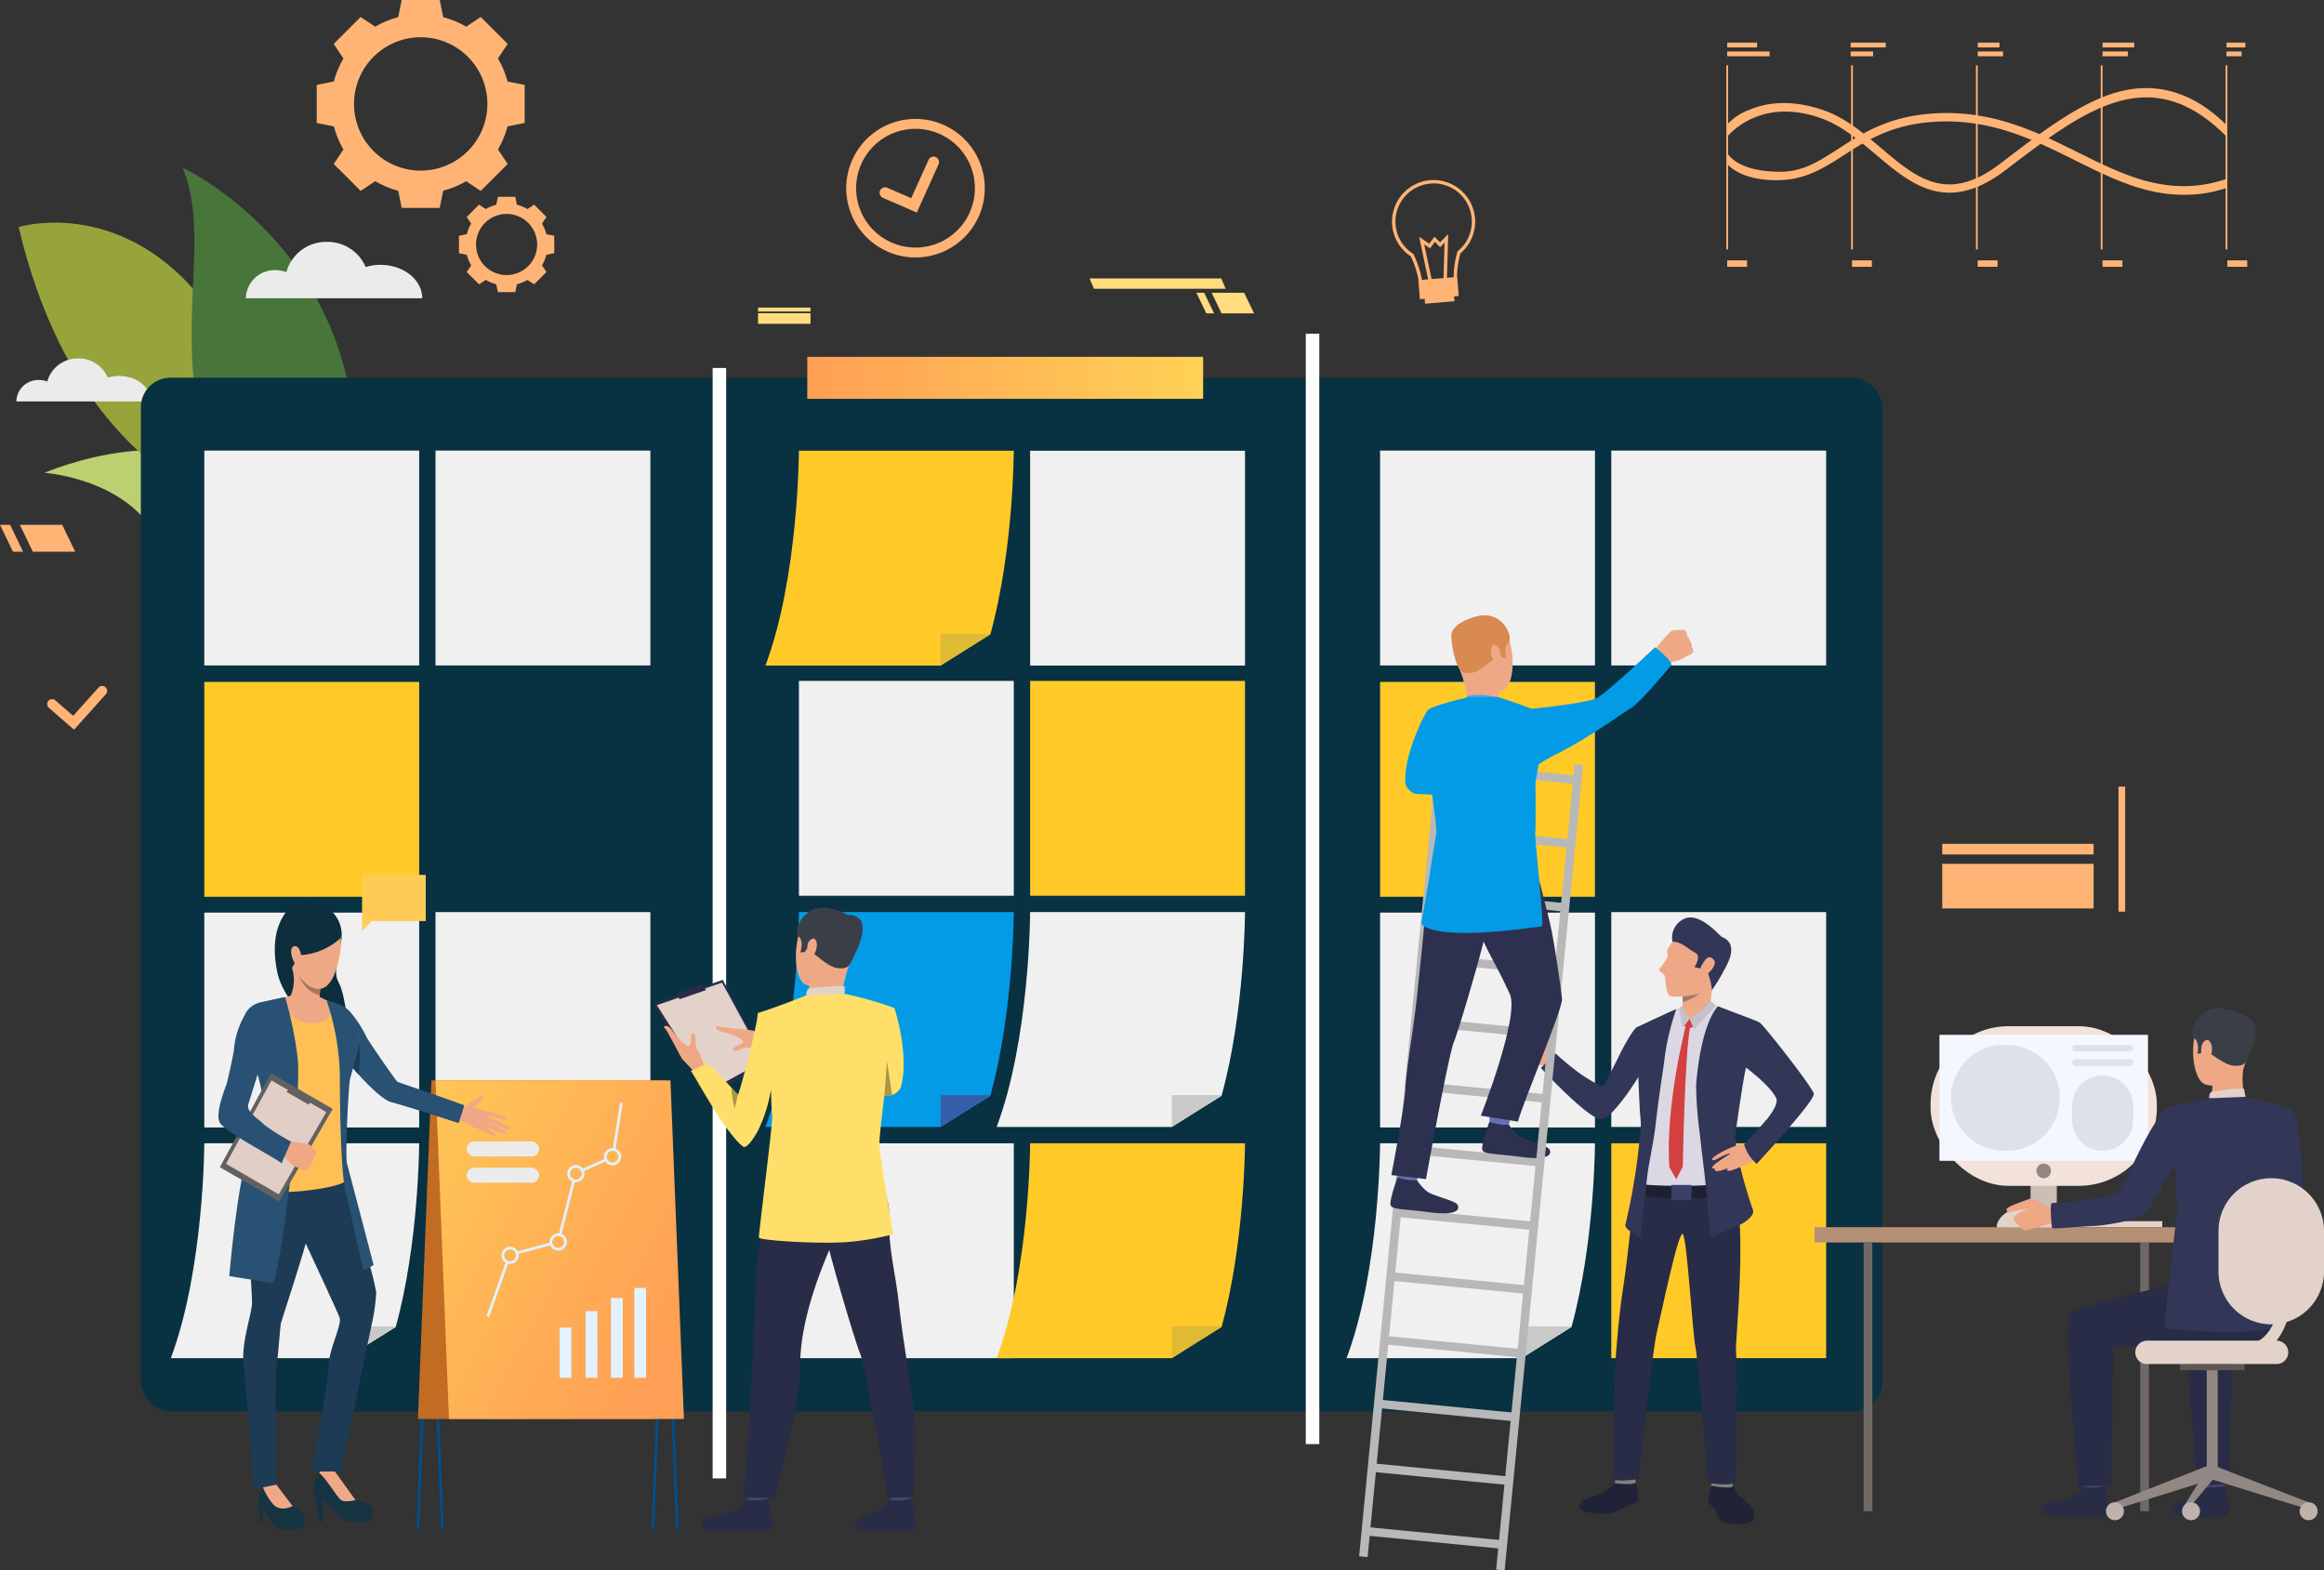 <svg xmlns="http://www.w3.org/2000/svg" xmlns:xlink="http://www.w3.org/1999/xlink" width="392.135" height="264.994" viewBox="0 0 392.135 264.994">
  <rect x="0" y="0" width="392.135" height="264.994" fill="#333333" stroke="none"/>
  <defs>
    <linearGradient id="linear-gradient" y1="0.5" x2="1" y2="0.5" gradientUnits="objectBoundingBox">
      <stop offset="0" stop-color="#ff9f55"/>
      <stop offset="1" stop-color="#ffd255"/>
    </linearGradient>
    <linearGradient id="linear-gradient-2" x1="0.922" y1="0.809" x2="-0.355" y2="-0.127" xlink:href="#linear-gradient"/>
  </defs>
  <g id="Grupo_27429" data-name="Grupo 27429" transform="translate(3926.308 -658.195)">
    <g id="Grupo_27428" data-name="Grupo 27428" transform="translate(-3926.308 658.196)">
      <g id="Grupo_27047" data-name="Grupo 27047" transform="translate(2.763 28.276)">
        <g id="Grupo_27044" data-name="Grupo 27044" transform="translate(0.384)">
          <g id="Grupo_27037" data-name="Grupo 27037" transform="translate(4.356 47.691)">
            <g id="Grupo_27036" data-name="Grupo 27036">
              <g id="Grupo_27035" data-name="Grupo 27035">
                <path id="Trazado_26557" data-name="Trazado 26557" d="M-3725.672,1263.628s24.977-10.734,34.623,3.814-3.867,13.642-3.867,13.642-.751,6.726-13.508-9.192C-3714.438,1264.389-3725.672,1263.628-3725.672,1263.628Z" transform="translate(3725.672 -1259.814)" fill="#bbd070"/>
              </g>
            </g>
          </g>
          <g id="Grupo_27040" data-name="Grupo 27040" transform="translate(0 9.293)">
            <g id="Grupo_27039" data-name="Grupo 27039">
              <g id="Grupo_27038" data-name="Grupo 27038">
                <path id="Trazado_26558" data-name="Trazado 26558" d="M-3755.227,1000.051s22.172-6.876,36.77,21.246,27.721,30.346,27.721,30.346S-3740.884,1060.641-3755.227,1000.051Z" transform="translate(3755.227 -999.309)" fill="#97a43c"/>
              </g>
            </g>
          </g>
          <g id="Grupo_27043" data-name="Grupo 27043" transform="translate(27.655)">
            <g id="Grupo_27042" data-name="Grupo 27042">
              <g id="Grupo_27041" data-name="Grupo 27041">
                <path id="Trazado_26559" data-name="Trazado 26559" d="M-3539.99,999.512c-1.941,9.35-23.343-8.679-25.45-24.848s2.089-28.031-2.165-38.4C-3567.6,936.262-3530.428,953.471-3539.99,999.512Z" transform="translate(3567.605 -936.262)" fill="#48753a"/>
              </g>
            </g>
          </g>
        </g>
        <g id="Grupo_27045" data-name="Grupo 27045" transform="translate(38.71 12.534)">
          <path id="Trazado_26560" data-name="Trazado 26560" d="M-3472.474,1025.178a8.564,8.564,0,0,0-2.5.368,7.039,7.039,0,0,0-6.552-4.248,6.974,6.974,0,0,0-6.836,5.107,5.227,5.227,0,0,0-1.849-.336,4.874,4.874,0,0,0-4.993,4.746h29.769C-3465.44,1027.7-3468.59,1025.178-3472.474,1025.178Z" transform="translate(3495.209 -1021.298)" fill="#ebebeb"/>
        </g>
        <g id="Grupo_27046" data-name="Grupo 27046" transform="translate(0 32.205)">
          <path id="Trazado_26561" data-name="Trazado 26561" d="M-3740.5,1157.715a6.542,6.542,0,0,0-1.91.28,5.365,5.365,0,0,0-5-3.239,5.317,5.317,0,0,0-5.212,3.894,3.989,3.989,0,0,0-1.41-.256,3.717,3.717,0,0,0-3.808,3.619h22.7C-3735.133,1159.639-3737.534,1157.715-3740.5,1157.715Z" transform="translate(3757.833 -1154.756)" fill="#ebebeb"/>
        </g>
      </g>
      <rect id="Rectángulo_5677" data-name="Rectángulo 5677" width="293.849" height="174.406" rx="5" transform="translate(23.763 63.736)" fill="#083142"/>
      <g id="Grupo_27048" data-name="Grupo 27048" transform="translate(53.45 0)">
        <path id="Trazado_26562" data-name="Trazado 26562" d="M-3381.775,758.17a15.037,15.037,0,0,0-1.608-3.876l1.636-2.461-2.27-2.271-2.271-2.27-2.461,1.637a15.026,15.026,0,0,0-3.876-1.608l-.583-2.9h-6.421l-.583,2.9a15.029,15.029,0,0,0-3.876,1.608l-2.461-1.637-2.271,2.27-2.27,2.271,1.636,2.461a15.045,15.045,0,0,0-1.607,3.876l-2.9.583v6.422l2.9.583a15.05,15.05,0,0,0,1.607,3.876l-1.636,2.461,2.27,2.27,2.271,2.27,2.461-1.637a15.036,15.036,0,0,0,3.876,1.608l.583,2.9h6.421l.583-2.9a15.032,15.032,0,0,0,3.876-1.608l2.461,1.637,2.271-2.27,2.27-2.27-1.636-2.461a15.043,15.043,0,0,0,1.608-3.876l2.9-.583v-6.422Zm-14.642,15.044a11.25,11.25,0,0,1-11.251-11.251,11.251,11.251,0,0,1,11.251-11.251,11.25,11.25,0,0,1,11.25,11.251A11.25,11.25,0,0,1-3396.417,773.214Z" transform="translate(3413.954 -744.426)" fill="#ffb476"/>
      </g>
      <g id="Grupo_27049" data-name="Grupo 27049" transform="translate(77.439 33.215)">
        <path id="Trazado_26563" data-name="Trazado 26563" d="M-3236.45,976.07a6.9,6.9,0,0,0-.737-1.777l.75-1.128-1.041-1.041-1.041-1.041-1.128.75a6.881,6.881,0,0,0-1.777-.737l-.267-1.327h-2.944l-.267,1.327a6.881,6.881,0,0,0-1.777.737l-1.128-.75-1.041,1.041-1.041,1.041.75,1.128a6.873,6.873,0,0,0-.737,1.777l-1.327.267v2.944l1.327.267a6.869,6.869,0,0,0,.737,1.777l-.75,1.128,1.041,1.041,1.041,1.041,1.128-.75a6.9,6.9,0,0,0,1.777.737l.267,1.327h2.944l.267-1.327a6.9,6.9,0,0,0,1.777-.737l1.128.75,1.041-1.041,1.041-1.041-.75-1.128a6.894,6.894,0,0,0,.737-1.777l1.327-.267v-2.944Zm-6.712,6.9a5.158,5.158,0,0,1-5.158-5.158,5.158,5.158,0,0,1,5.158-5.158,5.158,5.158,0,0,1,5.157,5.158A5.158,5.158,0,0,1-3243.163,982.967Z" transform="translate(3251.203 -969.769)" fill="#ffb476"/>
      </g>
      <g id="Grupo_27052" data-name="Grupo 27052" transform="translate(7.963 115.748)">
        <g id="Grupo_27051" data-name="Grupo 27051">
          <g id="Grupo_27050" data-name="Grupo 27050">
            <path id="Trazado_26564" data-name="Trazado 26564" d="M-3718.033,1537.092l-4.24-3.7a.835.835,0,0,1-.08-1.178.834.834,0,0,1,1.178-.081l3,2.614,4.276-4.769a.835.835,0,0,1,1.179-.064.836.836,0,0,1,.064,1.179Z" transform="translate(3722.559 -1529.704)" fill="#ffb476"/>
          </g>
        </g>
      </g>
      <path id="Trazado_26565" data-name="Trazado 26565" d="M-2387.922,1083.02h5.488l-1.679-3.484h-5.489Z" transform="translate(2594.039 -1030.141)" fill="#ffdc7d"/>
      <path id="Trazado_26566" data-name="Trazado 26566" d="M-2405.345,1083.02h1.308l-1.68-3.484h-1.308Z" transform="translate(2608.894 -1030.141)" fill="#ffdc7d"/>
      <path id="Trazado_26567" data-name="Trazado 26567" d="M-2528.542,1064.944h22.224l-.738-1.742h-22.224Z" transform="translate(2713.127 -1016.216)" fill="#ffdc7d"/>
      <path id="Trazado_26568" data-name="Trazado 26568" d="M-3751.681,1349.766h7.154l-2.19-4.541h-7.153Z" transform="translate(3757.217 -1256.669)" fill="#ffb476"/>
      <path id="Trazado_26569" data-name="Trazado 26569" d="M-3774.391,1349.766h1.706l-2.19-4.541h-1.7Z" transform="translate(3776.58 -1256.669)" fill="#ffb476"/>
      <path id="Trazado_26713" data-name="Trazado 26713" d="M0,0H36.257V36.257H0Z" transform="translate(34.472 115.068)" fill="#ffca28"/>
      <rect id="Rectángulo_5679" data-name="Rectángulo 5679" width="36.257" height="36.257" transform="translate(34.472 76.03)" fill="#f0f0f0"/>
      <rect id="Rectángulo_5680" data-name="Rectángulo 5680" width="36.257" height="36.257" transform="translate(73.484 76.03)" fill="#f0f0f0"/>
      <rect id="Rectángulo_5681" data-name="Rectángulo 5681" width="36.257" height="36.257" transform="translate(134.804 114.896)" fill="#f0f0f0"/>
      <path id="Trazado_26712" data-name="Trazado 26712" d="M0,0H36.257V36.257H0Z" transform="translate(173.816 114.896)" fill="#ffca28"/>
      <rect id="Rectángulo_5683" data-name="Rectángulo 5683" width="36.257" height="36.257" transform="translate(73.484 153.908)" fill="#f0f0f0"/>
      <rect id="Rectángulo_5684" data-name="Rectángulo 5684" width="36.257" height="36.257" transform="translate(73.484 192.922)" fill="#ffdf69"/>
      <rect id="Rectángulo_5685" data-name="Rectángulo 5685" width="36.257" height="36.257" transform="translate(134.804 192.922)" fill="#f0f0f0"/>
      <rect id="Rectángulo_5686" data-name="Rectángulo 5686" width="36.257" height="36.257" transform="translate(34.472 153.995)" fill="#f0f0f0"/>
      <g id="Grupo_27053" data-name="Grupo 27053" transform="translate(168.164 192.922)">
        <path id="Trazado_26570" data-name="Trazado 26570" d="M-2593.784,2053.284s-.025,16.783-3.959,31.009l-8.385,5.247h-29.563c5.617-14.947,5.651-36.257,5.651-36.257Z" transform="translate(2635.692 -2053.284)" fill="#ffca28"/>
        <path id="Trazado_26571" data-name="Trazado 26571" d="M-2435.124,2268.2v-5.369h8.385Z" transform="translate(2464.687 -2231.948)" fill="#deba35"/>
      </g>
      <g id="Grupo_27054" data-name="Grupo 27054" transform="translate(129.152 153.908)">
        <path id="Trazado_26572" data-name="Trazado 26572" d="M-2858.458,1788.6s-.026,16.782-3.959,31.009l-8.385,5.248h-29.563c5.617-14.947,5.65-36.257,5.65-36.257Z" transform="translate(2900.365 -1788.599)" fill="#039be5"/>
        <path id="Trazado_26573" data-name="Trazado 26573" d="M-2699.8,2003.518v-5.369h8.385Z" transform="translate(2729.361 -1967.262)" fill="#375eab"/>
      </g>
      <rect id="Rectángulo_5687" data-name="Rectángulo 5687" width="36.257" height="36.257" transform="translate(173.816 76.056)" fill="#f0f0f0"/>
      <g id="Grupo_27055" data-name="Grupo 27055" transform="translate(129.152 76.056)">
        <path id="Trazado_26574" data-name="Trazado 26574" d="M-2858.458,1260.42s-.026,16.782-3.959,31.009l-8.385,5.248h-29.563c5.617-14.947,5.65-36.257,5.65-36.257Z" transform="translate(2900.365 -1260.42)" fill="#ffca28"/>
        <path id="Trazado_26575" data-name="Trazado 26575" d="M-2699.8,1475.34v-5.37h8.385Z" transform="translate(2729.361 -1439.083)" fill="#deba35"/>
      </g>
      <g id="Grupo_27057" data-name="Grupo 27057" transform="translate(28.82 192.922)">
        <g id="Grupo_27056" data-name="Grupo 27056">
          <path id="Trazado_26576" data-name="Trazado 26576" d="M-3539.146,2053.284s-.025,16.783-3.959,31.009l-8.385,5.247h-29.563c5.617-14.947,5.651-36.257,5.651-36.257Z" transform="translate(3581.053 -2053.284)" fill="#f0f0f0"/>
          <path id="Trazado_26577" data-name="Trazado 26577" d="M-3380.485,2268.2v-5.369h8.385Z" transform="translate(3410.048 -2231.948)" fill="#c9c9c9"/>
        </g>
      </g>
      <rect id="Rectángulo_5688" data-name="Rectángulo 5688" width="36.257" height="36.257" transform="translate(232.865 115.068)" fill="#ffca28"/>
      <rect id="Rectángulo_5689" data-name="Rectángulo 5689" width="36.257" height="36.257" transform="translate(232.865 76.03)" fill="#f0f0f0"/>
      <rect id="Rectángulo_5690" data-name="Rectángulo 5690" width="36.257" height="36.257" transform="translate(271.877 76.03)" fill="#f0f0f0"/>
      <rect id="Rectángulo_5691" data-name="Rectángulo 5691" width="36.257" height="36.257" transform="translate(271.877 153.908)" fill="#f0f0f0"/>
      <rect id="Rectángulo_5692" data-name="Rectángulo 5692" width="36.257" height="36.257" transform="translate(271.877 192.922)" fill="#ffca28"/>
      <rect id="Rectángulo_5693" data-name="Rectángulo 5693" width="36.257" height="36.257" transform="translate(232.865 153.995)" fill="#f0f0f0"/>
      <g id="Grupo_27059" data-name="Grupo 27059" transform="translate(227.213 192.922)">
        <g id="Grupo_27058" data-name="Grupo 27058">
          <path id="Trazado_26578" data-name="Trazado 26578" d="M-2193.173,2053.284s-.025,16.783-3.959,31.009l-8.385,5.247h-29.564c5.617-14.947,5.651-36.257,5.651-36.257Z" transform="translate(2235.08 -2053.284)" fill="#f0f0f0"/>
          <path id="Trazado_26579" data-name="Trazado 26579" d="M-2034.512,2268.2v-5.369h8.385Z" transform="translate(2064.075 -2231.948)" fill="#c9c9c9"/>
        </g>
      </g>
      <g id="Grupo_27060" data-name="Grupo 27060" transform="translate(168.164 153.908)">
        <path id="Trazado_26580" data-name="Trazado 26580" d="M-2593.784,1788.6s-.025,16.782-3.959,31.009l-8.385,5.248h-29.563c5.617-14.947,5.651-36.257,5.651-36.257Z" transform="translate(2635.692 -1788.599)" fill="#f0f0f0"/>
        <path id="Trazado_26581" data-name="Trazado 26581" d="M-2435.124,2003.518v-5.369h8.385Z" transform="translate(2464.687 -1967.262)" fill="#c9c9c9"/>
      </g>
      <rect id="Rectángulo_5694" data-name="Rectángulo 5694" width="25.549" height="1.791" transform="translate(353.266 144.18) rotate(180)" fill="#ffb476"/>
      <rect id="Rectángulo_5695" data-name="Rectángulo 5695" width="25.549" height="7.53" transform="translate(353.266 153.294) rotate(180)" fill="#ffb476"/>
      <rect id="Rectángulo_5696" data-name="Rectángulo 5696" width="8.849" height="0.661" transform="translate(136.759 52.565) rotate(180)" fill="#ffdc7d"/>
      <rect id="Rectángulo_5697" data-name="Rectángulo 5697" width="8.849" height="1.789" transform="translate(136.759 54.643) rotate(180)" fill="#ffdc7d"/>
      <rect id="Rectángulo_5698" data-name="Rectángulo 5698" width="1.125" height="21.097" transform="translate(358.586 153.833) rotate(180)" fill="#ffb476"/>
      <rect id="Rectángulo_5699" data-name="Rectángulo 5699" width="2.28" height="187.375" transform="translate(120.247 62.091)" fill="#fff"/>
      <rect id="Rectángulo_5700" data-name="Rectángulo 5700" width="2.28" height="187.374" transform="translate(220.329 56.307)" fill="#fff"/>
      <rect id="Rectángulo_5701" data-name="Rectángulo 5701" width="66.791" height="7.088" transform="translate(136.216 60.212)" fill="url(#linear-gradient)"/>
      <g id="Grupo_27067" data-name="Grupo 27067" transform="translate(142.787 20.067)">
        <g id="Grupo_27065" data-name="Grupo 27065" transform="translate(5.629 6.35)">
          <g id="Grupo_27064" data-name="Grupo 27064">
            <g id="Grupo_27063" data-name="Grupo 27063">
              <g id="Grupo_27062" data-name="Grupo 27062">
                <g id="Grupo_27061" data-name="Grupo 27061">
                  <path id="Trazado_26582" data-name="Trazado 26582" d="M-2763.394,933.1l-5.721-2.486a.926.926,0,0,1-.48-1.219.926.926,0,0,1,1.219-.48l4.045,1.758,2.921-6.474a.927.927,0,0,1,1.225-.463.926.926,0,0,1,.463,1.225Z" transform="translate(2769.671 -923.65)" fill="#ffb476"/>
                </g>
              </g>
            </g>
          </g>
        </g>
        <g id="Grupo_27066" data-name="Grupo 27066">
          <path id="Trazado_26583" data-name="Trazado 26583" d="M-2789.45,901.826a11.705,11.705,0,0,1-16.289-2.844,11.705,11.705,0,0,1,2.844-16.289,11.705,11.705,0,0,1,16.289,2.844A11.7,11.7,0,0,1-2789.45,901.826Zm-12.484-17.766a10.033,10.033,0,0,0-2.437,13.962,10.033,10.033,0,0,0,13.962,2.438,10.033,10.033,0,0,0,2.438-13.961A10.033,10.033,0,0,0-2801.935,884.06Z" transform="translate(2807.86 -880.572)" fill="#ffb476"/>
        </g>
      </g>
      <g id="Grupo_27107" data-name="Grupo 27107" transform="translate(257.981 154.814)">
        <g id="Grupo_27070" data-name="Grupo 27070" transform="translate(0 19.454)">
          <g id="Grupo_27069" data-name="Grupo 27069">
            <g id="Grupo_27068" data-name="Grupo 27068">
              <path id="Trazado_26584" data-name="Trazado 26584" d="M-2021.394,1930.753s-1.129-.449-1.21-1.161a4.332,4.332,0,0,0-.726-1.588c-.206-.309-.514-1.492-.876-1.24s.42,1.971.517,2.362-1.443-.443-1.829-.367-1.435,2.778-.321,3.224a10.212,10.212,0,0,0,2.735.282,7.338,7.338,0,0,0,.8.358Z" transform="translate(2026.337 -1926.729)" fill="#eea886"/>
            </g>
          </g>
        </g>
        <g id="Grupo_27071" data-name="Grupo 27071" transform="translate(30.279 95.633)">
          <path id="Trazado_26585" data-name="Trazado 26585" d="M-1816.931,2443.556a15.038,15.038,0,0,0,1.3,2.026c.513.576,2.476,1.6,2.486,3.315.011,1.855-3.309,1.34-4.607,1.272s-1.4-1.058-1.944-2.108-1.1-.872-1.2-1.719a9.94,9.94,0,0,1,.529-2.786Z" transform="translate(1820.91 -2443.556)" fill="#202338"/>
        </g>
        <g id="Grupo_27073" data-name="Grupo 27073" transform="translate(8.494 95.151)">
          <g id="Grupo_27072" data-name="Grupo 27072">
            <path id="Trazado_26586" data-name="Trazado 26586" d="M-1962.713,2440.6a7.832,7.832,0,0,1-3.225,2.142c-1.624.371-2.761.844-2.773,1.86s4.675,1.686,6.534.661c2.774-1.529,3.056-1.068,3.364-1.832s-.369-2.808-.349-3.051C-1959.138,2440.079-1962.713,2440.6-1962.713,2440.6Z" transform="translate(1968.711 -2440.286)" fill="#202338"/>
          </g>
        </g>
        <g id="Grupo_27075" data-name="Grupo 27075" transform="translate(14.488 94.118)">
          <g id="Grupo_27074" data-name="Grupo 27074">
            <path id="Trazado_26587" data-name="Trazado 26587" d="M-1927.858,2433.776a7.2,7.2,0,0,0-.18.847c.032.017,3.661.446,3.551-.22-.089-.54-.216-1.126-.216-1.126Z" transform="translate(1928.042 -2433.277)" fill="#81807e"/>
          </g>
        </g>
        <g id="Grupo_27077" data-name="Grupo 27077" transform="translate(30.739 94.762)">
          <g id="Grupo_27076" data-name="Grupo 27076">
            <path id="Trazado_26588" data-name="Trazado 26588" d="M-1817.667,2437.955a7,7,0,0,0-.123.811c.029.019,3.681.665,3.66.008a3.15,3.15,0,0,0-.337-1.13Z" transform="translate(1817.793 -2437.643)" fill="#81807e"/>
          </g>
        </g>
        <g id="Grupo_27079" data-name="Grupo 27079" transform="translate(14.127 41.144)">
          <g id="Grupo_27078" data-name="Grupo 27078">
            <path id="Trazado_26589" data-name="Trazado 26589" d="M-1926.648,2077.7s-1.32,12.7-2.006,17.053c-.8,5.085-1.074,9.287-1.3,11.918-.281,3.311-.336,19.594-.533,20.562s4.371.267,4.371.267,2.248-21.276,3.086-24.8c.781-3.282,3.679-17.415,4.391-16.519s1.6,16.493,2.123,19.082,2.133,22.858,2.133,22.858,3.636.718,4.6-.094c0,0,.44-17.468.1-22.321-.128-1.85,2.187-22.18-.781-30.365C-1912.024,2071.01-1926.648,2077.7-1926.648,2077.7Z" transform="translate(1930.492 -2073.879)" fill="#292c47"/>
          </g>
        </g>
        <g id="Grupo_27081" data-name="Grupo 27081" transform="translate(18.191 14.716)">
          <g id="Grupo_27080" data-name="Grupo 27080">
            <path id="Trazado_26590" data-name="Trazado 26590" d="M-1878.7,1910.911c.767,2.095-6.269,7.345-5.394,7.505s.837,1.82.837,1.82,6.626-5.771,6.49-7.471c-.075-.944-5.263-14.667-6.055-15.234a57.1,57.1,0,0,0-5.693-2.416,12.545,12.545,0,0,0-1.561-.534c-.4-.025-5.366.45-5.366.45s-.712.244-1.439.578c-1.242.57-3.177,1.46-4.565,2.121-.449.214-1.01.5-1.476.749q.086,2.531.3,5.428s.258,4.223.282,8.488a19.58,19.58,0,0,1,.184,3.21c.061,2.128-.176,4.313-.237,5.534-.1,1.92-.362,4.653-.362,4.653l2.413.986,10.573-.1,3.31-.886s-.2-8.5-.147-10.973c.046-2.382.547-8.566.646-8.923C-1885.959,1905.9-1882.414,1900.747-1878.7,1910.911Z" transform="translate(1902.92 -1894.581)" fill="#dbd8e3"/>
          </g>
        </g>
        <g id="Grupo_27082" data-name="Grupo 27082" transform="translate(18.358 45.026)">
          <path id="Trazado_26591" data-name="Trazado 26591" d="M-1901.469,2100.217a87.889,87.889,0,0,0,13.624,0v2.087s-9.472.9-13.942-.4Z" transform="translate(1901.788 -2100.217)" fill="#1d2033"/>
        </g>
        <g id="Grupo_27084" data-name="Grupo 27084" transform="translate(16.26 15.471)">
          <g id="Grupo_27083" data-name="Grupo 27083">
            <path id="Trazado_26592" data-name="Trazado 26592" d="M-1914.208,1902.816c.056,1.715.139,3.554.285,5.523,0,0,.138,4.809.414,9.371a9.057,9.057,0,0,1,.089,2c-.069.892-.166,1.866-.282,2.883,0,.013,0,.027,0,.039-.028.241-.057.483-.086.729,0,0,0,.007,0,.01a106.611,106.611,0,0,1-2.209,12.677c-.115.369.282.709.566.972l1.986,1.252s.819-7.539,1.091-10.1c.262-2.471,1.088-5.782,1.45-9.009h0c.458-4.094,1.09-8.1,1.43-10.487a39.9,39.9,0,0,1,2.068-8.979C-1907.976,1899.871-1914.208,1902.816-1914.208,1902.816Z" transform="translate(1916.023 -1899.702)" fill="#323657"/>
          </g>
        </g>
        <g id="Grupo_27086" data-name="Grupo 27086" transform="translate(28.184 14.991)">
          <g id="Grupo_27085" data-name="Grupo 27085">
            <path id="Trazado_26593" data-name="Trazado 26593" d="M-1821.587,1911.962c.861,1.888-5.459,7.658-5.385,7.854a18.155,18.155,0,0,0,2.075,3.213s9.788-10.513,9.659-11.808c-.094-.943-8.3-11.421-9.092-11.989-.457-.328-3.848-1.53-5.511-2.186-.3-.12-1.295-.493-1.567-.6-.353.393-2.832,3.059-3.691,13.2a63.822,63.822,0,0,0,.618,8.282c.326,3.152.687,5.611.951,8.247.521,5.192.885,9.324.885,9.324l5.168-2.3c.836-.418,2.282-1.51,1.968-2.391-1.195-3.346-2.987-9.687-2.989-12.624,0,0,1.365-9.809,1.822-11.389C-1826.676,1906.8-1822.55,1909.85-1821.587,1911.962Z" transform="translate(1835.126 -1896.451)" fill="#323657"/>
          </g>
        </g>
        <g id="Grupo_27088" data-name="Grupo 27088" transform="translate(25.713 9.933)">
          <g id="Grupo_27087" data-name="Grupo 27087">
            <path id="Trazado_26594" data-name="Trazado 26594" d="M-1847.024,1867.446a34.845,34.845,0,0,1,.691-5.151c.176-.922-5.357,2.428-5.357,2.428s.017.323.029.759c.006.231.009.492.008.754,0,.093,0,.185,0,.276-.005.244-.016.477-.037.676a3.188,3.188,0,0,1-.185.665C-1852.107,1868.38-1848.887,1868.779-1847.024,1867.446Z" transform="translate(1851.89 -1862.134)" fill="#eea987"/>
          </g>
        </g>
        <g id="Grupo_27089" data-name="Grupo 27089" transform="translate(26.209 17.03)">
          <path id="Trazado_26595" data-name="Trazado 26595" d="M-1847.606,1910.279l-.917,1.232a1.112,1.112,0,0,0,1.491.188Z" transform="translate(1848.523 -1910.279)" fill="#d44040"/>
        </g>
        <g id="Grupo_27090" data-name="Grupo 27090" transform="translate(23.596 18.279)">
          <path id="Trazado_26596" data-name="Trazado 26596" d="M-1863.393,1918.787s-3.478,13.391-2.761,23.814l1.17,2.062,1.1-2.161s.3-18.645,1.254-23.748Z" transform="translate(1866.252 -1918.754)" fill="#d44040"/>
        </g>
        <g id="Grupo_27091" data-name="Grupo 27091" transform="translate(26.144 15.53)">
          <path id="Trazado_26597" data-name="Trazado 26597" d="M-1848.963,1900.456l.982,1.148s1.576-.305,2.039-1.128S-1848.963,1900.456-1848.963,1900.456Z" transform="translate(1848.963 -1900.105)" fill="#eea987"/>
        </g>
        <g id="Grupo_27092" data-name="Grupo 27092" transform="translate(25.287 14.876)">
          <path id="Trazado_26598" data-name="Trazado 26598" d="M-1854.145,1895.665a4.735,4.735,0,0,0,1.207,2.154l-1.193,1.6-.646-3.325Z" transform="translate(1854.777 -1895.665)" fill="#c4c1cc"/>
        </g>
        <g id="Grupo_27093" data-name="Grupo 27093" transform="translate(27.126 14.043)">
          <path id="Trazado_26599" data-name="Trazado 26599" d="M-1838.757,1890.013A12.351,12.351,0,0,1-1842.3,1893l.741,1.833,3.708-3.987Z" transform="translate(1842.301 -1890.013)" fill="#c4c1cc"/>
        </g>
        <g id="Grupo_27095" data-name="Grupo 27095" transform="translate(2.012 18.174)">
          <g id="Grupo_27094" data-name="Grupo 27094">
            <path id="Trazado_26600" data-name="Trazado 26600" d="M-2012.688,1925.259s8.406,9.132,10.389,8.644c.917-.226,2.306-1.809,3.454-3.3.378-.49.749-1,1.1-1.514v0c1.408-2.033,2.511-3.982,2.511-3.982s4.162-4.878.823-7.052a3.766,3.766,0,0,0-2.208.448c-.739.545-2.538,3.979-2.829,4.616s-2.564,5.124-2.776,5.256-2.442-1.206-3.635-2.008a44.077,44.077,0,0,1-4.347-3.557Z" transform="translate(2012.688 -1918.042)" fill="#323657"/>
          </g>
        </g>
        <g id="Grupo_27096" data-name="Grupo 27096" transform="translate(24.032 45.137)">
          <rect id="Rectángulo_5702" data-name="Rectángulo 5702" width="3.397" height="2.577" transform="translate(3.397 2.577) rotate(180)" fill="#3a4066"/>
        </g>
        <g id="Grupo_27097" data-name="Grupo 27097" transform="translate(25.942 11.651)">
          <path id="Trazado_26601" data-name="Trazado 26601" d="M-1850.33,1876.172c0,.093,0,.185,0,.276,3.165-1.062,3.778-2.66,3.778-2.66a21.6,21.6,0,0,1-3.782,1.63C-1850.332,1875.648-1850.329,1875.91-1850.33,1876.172Z" transform="translate(1850.338 -1873.787)" fill="#a77860"/>
        </g>
        <g id="Grupo_27098" data-name="Grupo 27098" transform="translate(34.968 38.283)">
          <path id="Trazado_26602" data-name="Trazado 26602" d="M-1786.589,2054.51a1.111,1.111,0,0,1-.617.248c-.548,0-1.172-.6-1.744-.059s.633,2.841,1.067,3.11,1.421-.215,2.477-1.491S-1786.589,2054.51-1786.589,2054.51Z" transform="translate(1789.102 -2054.472)" fill="#eea886"/>
        </g>
        <g id="Grupo_27099" data-name="Grupo 27099" transform="translate(30.913 38.356)">
          <path id="Trazado_26603" data-name="Trazado 26603" d="M-1812.188,2054.966a22.729,22.729,0,0,0-2.289.957c-1.036.506-2.252,1.278-2.128,1.54.188.4,1.113-.349,2.173-.781.977-.4.851-.153.851-.153s.032-.072-.948.571c-1.053.691-2.156,1.477-2.059,1.694.121.269.159.292.582.1-.22.161-.207.245-.149.344.3.513,2.009-.257,2.687-.563-.519.238-.874.469-.486.664.444.223,2.808-.977,3.7-1.324C-1809.288,2057.64-1812.188,2054.966-1812.188,2054.966Z" transform="translate(1816.614 -2054.966)" fill="#eea886"/>
        </g>
        <g id="Grupo_27100" data-name="Grupo 27100" transform="translate(36.338 34.155)">
          <path id="Trazado_26604" data-name="Trazado 26604" d="M-1779.806,2030.664a6.742,6.742,0,0,0,2.075,3.213s4.2-4.637,4.954-5.506l-3.29-1.908Z" transform="translate(1779.806 -2026.463)" fill="#323657"/>
        </g>
        <g id="Grupo_27102" data-name="Grupo 27102" transform="translate(21.975 1.982)">
          <g id="Grupo_27101" data-name="Grupo 27101">
            <path id="Trazado_26605" data-name="Trazado 26605" d="M-1874.647,1809.912s-1.706,1.909-1.2,2.39c.417.4-1.148,2.3-1.37,2.615s.732.816.893,1.094.136,3.213.951,3.5a12.853,12.853,0,0,0,6.173-.948c1.28-.821,3.271-5.434,3.072-7.628S-1871.647,1806.582-1874.647,1809.912Z" transform="translate(1877.251 -1808.192)" fill="#eea886"/>
          </g>
        </g>
        <g id="Grupo_27104" data-name="Grupo 27104" transform="translate(24.16)">
          <g id="Grupo_27103" data-name="Grupo 27103">
            <path id="Trazado_26606" data-name="Trazado 26606" d="M-1862.359,1798.863a3.462,3.462,0,0,1,1.97-3.887c2.611-1.232,5.917,2.814,6.344,3.041s2.97,1.021.581,5.247a30.5,30.5,0,0,1-2.247,3.756,10.7,10.7,0,0,0-.689-2.914,4.65,4.65,0,0,0-2.266-.973s1.263-1.868.125-2.448S-1861.027,1798.7-1862.359,1798.863Z" transform="translate(1862.428 -1794.743)" fill="#323657"/>
          </g>
        </g>
        <g id="Grupo_27106" data-name="Grupo 27106" transform="translate(28.832 6.717)">
          <g id="Grupo_27105" data-name="Grupo 27105">
            <path id="Trazado_26607" data-name="Trazado 26607" d="M-1830.071,1841.116c.174-.256.807-1.384,1.676-.425s-1.362,2.837-1.55,2.823S-1831.534,1843.272-1830.071,1841.116Z" transform="translate(1830.73 -1840.312)" fill="#eea886"/>
          </g>
        </g>
      </g>
      <g id="Grupo_27200" data-name="Grupo 27200" transform="translate(229.329 103.826)">
        <g id="Grupo_27110" data-name="Grupo 27110" transform="translate(21.997 83.27)">
          <g id="Grupo_27109" data-name="Grupo 27109">
            <g id="Grupo_27108" data-name="Grupo 27108">
              <path id="Trazado_26608" data-name="Trazado 26608" d="M-2067.713,2014.431s-.508,2-.577,2.3-3.2-.527-3.2-.527l0-2.441S-2068.08,2014.1-2067.713,2014.431Z" transform="translate(2071.489 -2013.759)" fill="#666fb3"/>
            </g>
          </g>
        </g>
        <g id="Grupo_27113" data-name="Grupo 27113" transform="translate(20.79 85.493)">
          <g id="Grupo_27112" data-name="Grupo 27112">
            <g id="Grupo_27111" data-name="Grupo 27111">
              <path id="Trazado_26609" data-name="Trazado 26609" d="M-2075.21,2029.333a8.673,8.673,0,0,0,1.793,1.968c.918.638,4.459,1.463,4.976,2.076.373.443.893,2.119-4.79,1.354-4.036-.544-6.028-.406-6.391-1.11s1.151-4.78,1.151-4.78A7.758,7.758,0,0,0-2075.21,2029.333Z" transform="translate(2079.678 -2028.842)" fill="#2d314f"/>
            </g>
          </g>
        </g>
        <g id="Grupo_27116" data-name="Grupo 27116" transform="translate(23.121 25.059)">
          <g id="Grupo_27115" data-name="Grupo 27115" transform="translate(0 0)">
            <g id="Grupo_27114" data-name="Grupo 27114" transform="translate(0)">
              <rect id="Rectángulo_5703" data-name="Rectángulo 5703" width="136.61" height="1.436" transform="matrix(0.097, -0.995, 0.995, 0.097, 0, 135.969)" fill="#b8b8b8"/>
            </g>
          </g>
        </g>
        <g id="Grupo_27119" data-name="Grupo 27119" transform="translate(0 22.815)">
          <g id="Grupo_27118" data-name="Grupo 27118" transform="translate(0 0)">
            <g id="Grupo_27117" data-name="Grupo 27117">
              <rect id="Rectángulo_5704" data-name="Rectángulo 5704" width="136.61" height="1.436" transform="translate(0 135.969) rotate(-84.444)" fill="#b8b8b8"/>
            </g>
          </g>
        </g>
        <g id="Grupo_27147" data-name="Grupo 27147" transform="translate(5.264 24.832)">
          <g id="Grupo_27122" data-name="Grupo 27122" transform="translate(8.347 0)">
            <g id="Grupo_27121" data-name="Grupo 27121" transform="translate(0)">
              <g id="Grupo_27120" data-name="Grupo 27120" transform="translate(0)">
                <rect id="Rectángulo_5705" data-name="Rectángulo 5705" width="1.436" height="23.23" transform="translate(0 1.429) rotate(-84.462)" fill="#b8b8b8"/>
              </g>
            </g>
          </g>
          <g id="Grupo_27125" data-name="Grupo 27125" transform="translate(7.304 10.75)">
            <g id="Grupo_27124" data-name="Grupo 27124" transform="translate(0 0)">
              <g id="Grupo_27123" data-name="Grupo 27123" transform="translate(0)">
                <rect id="Rectángulo_5706" data-name="Rectángulo 5706" width="1.436" height="23.23" transform="translate(0 1.429) rotate(-84.456)" fill="#b8b8b8"/>
              </g>
            </g>
          </g>
          <g id="Grupo_27128" data-name="Grupo 27128" transform="translate(6.26 21.502)">
            <g id="Grupo_27127" data-name="Grupo 27127" transform="translate(0 0)">
              <g id="Grupo_27126" data-name="Grupo 27126">
                <rect id="Rectángulo_5707" data-name="Rectángulo 5707" width="1.436" height="23.23" transform="translate(0 1.429) rotate(-84.461)" fill="#b8b8b8"/>
              </g>
            </g>
          </g>
          <g id="Grupo_27131" data-name="Grupo 27131" transform="translate(5.217 32.254)">
            <g id="Grupo_27130" data-name="Grupo 27130" transform="translate(0 0)">
              <g id="Grupo_27129" data-name="Grupo 27129">
                <rect id="Rectángulo_5708" data-name="Rectángulo 5708" width="1.436" height="23.23" transform="translate(0 1.429) rotate(-84.461)" fill="#b8b8b8"/>
              </g>
            </g>
          </g>
          <g id="Grupo_27134" data-name="Grupo 27134" transform="translate(4.174 43.004)">
            <g id="Grupo_27133" data-name="Grupo 27133" transform="translate(0 0)">
              <g id="Grupo_27132" data-name="Grupo 27132">
                <rect id="Rectángulo_5709" data-name="Rectángulo 5709" width="1.436" height="23.23" transform="translate(0 1.429) rotate(-84.455)" fill="#b8b8b8"/>
              </g>
            </g>
          </g>
          <g id="Grupo_27137" data-name="Grupo 27137" transform="translate(3.13 53.756)">
            <g id="Grupo_27136" data-name="Grupo 27136" transform="translate(0 0)">
              <g id="Grupo_27135" data-name="Grupo 27135" transform="translate(0)">
                <rect id="Rectángulo_5710" data-name="Rectángulo 5710" width="1.436" height="23.23" transform="translate(0 1.429) rotate(-84.461)" fill="#b8b8b8"/>
              </g>
            </g>
          </g>
          <g id="Grupo_27140" data-name="Grupo 27140" transform="translate(2.087 64.507)">
            <g id="Grupo_27139" data-name="Grupo 27139" transform="translate(0 0)">
              <g id="Grupo_27138" data-name="Grupo 27138" transform="translate(0)">
                <rect id="Rectángulo_5711" data-name="Rectángulo 5711" width="1.436" height="23.23" transform="translate(0 1.429) rotate(-84.455)" fill="#b8b8b8"/>
              </g>
            </g>
          </g>
          <g id="Grupo_27143" data-name="Grupo 27143" transform="translate(1.043 75.258)">
            <g id="Grupo_27142" data-name="Grupo 27142" transform="translate(0 0)">
              <g id="Grupo_27141" data-name="Grupo 27141" transform="translate(0)">
                <rect id="Rectángulo_5712" data-name="Rectángulo 5712" width="1.436" height="23.23" transform="translate(0 1.429) rotate(-84.456)" fill="#b8b8b8"/>
              </g>
            </g>
          </g>
          <g id="Grupo_27146" data-name="Grupo 27146" transform="translate(0 86.009)">
            <g id="Grupo_27145" data-name="Grupo 27145" transform="translate(0 0)">
              <g id="Grupo_27144" data-name="Grupo 27144" transform="translate(0)">
                <rect id="Rectángulo_5713" data-name="Rectángulo 5713" width="1.436" height="23.23" transform="matrix(0.097, -0.995, 0.995, 0.097, 0, 1.429)" fill="#b8b8b8"/>
              </g>
            </g>
          </g>
        </g>
        <g id="Grupo_27160" data-name="Grupo 27160" transform="translate(1.09 121.592)">
          <g id="Grupo_27150" data-name="Grupo 27150" transform="translate(3.13 0)">
            <g id="Grupo_27149" data-name="Grupo 27149" transform="translate(0)">
              <g id="Grupo_27148" data-name="Grupo 27148" transform="translate(0)">
                <rect id="Rectángulo_5714" data-name="Rectángulo 5714" width="1.436" height="23.23" transform="translate(0 1.429) rotate(-84.456)" fill="#b8b8b8"/>
              </g>
            </g>
          </g>
          <g id="Grupo_27153" data-name="Grupo 27153" transform="translate(2.087 10.751)">
            <g id="Grupo_27152" data-name="Grupo 27152" transform="translate(0 0)">
              <g id="Grupo_27151" data-name="Grupo 27151" transform="translate(0)">
                <rect id="Rectángulo_5715" data-name="Rectángulo 5715" width="1.436" height="23.23" transform="translate(0 1.429) rotate(-84.456)" fill="#b8b8b8"/>
              </g>
            </g>
          </g>
          <g id="Grupo_27156" data-name="Grupo 27156" transform="translate(1.043 21.504)">
            <g id="Grupo_27155" data-name="Grupo 27155" transform="translate(0 0)">
              <g id="Grupo_27154" data-name="Grupo 27154" transform="translate(0)">
                <rect id="Rectángulo_5716" data-name="Rectángulo 5716" width="1.436" height="23.23" transform="translate(0 1.43) rotate(-84.462)" fill="#b8b8b8"/>
              </g>
            </g>
          </g>
          <g id="Grupo_27159" data-name="Grupo 27159" transform="translate(0 32.254)">
            <g id="Grupo_27158" data-name="Grupo 27158" transform="translate(0 0)">
              <g id="Grupo_27157" data-name="Grupo 27157">
                <rect id="Rectángulo_5717" data-name="Rectángulo 5717" width="1.436" height="23.23" transform="matrix(0.097, -0.995, 0.995, 0.097, 0, 1.429)" fill="#b8b8b8"/>
              </g>
            </g>
          </g>
        </g>
        <g id="Grupo_27163" data-name="Grupo 27163" transform="translate(49.973 2.455)">
          <g id="Grupo_27162" data-name="Grupo 27162">
            <g id="Grupo_27161" data-name="Grupo 27161">
              <path id="Trazado_26610" data-name="Trazado 26610" d="M-1875.3,1469.228a2.132,2.132,0,0,1-.5.463s-.391.148-.662.269a2,2,0,0,0-.205.1,3.921,3.921,0,0,1-1.107.586c-.534.154-2.952.7-2.952.7l-.562-1.435-.4-1.158a24.577,24.577,0,0,1,2.719-3.1,1.388,1.388,0,0,1,.14-.05,5.018,5.018,0,0,1,1.025-.093c.085-.015.937-.111,1.122.066a.84.84,0,0,1,.29.762,2,2,0,0,1,.515.973,1.246,1.246,0,0,1,.336,1.047S-1875.129,1468.876-1875.3,1469.228Z" transform="translate(1881.69 -1465.477)" fill="#eea886"/>
            </g>
          </g>
        </g>
        <g id="Grupo_27166" data-name="Grupo 27166" transform="translate(27.778 5.393)">
          <g id="Grupo_27165" data-name="Grupo 27165">
            <g id="Grupo_27164" data-name="Grupo 27164">
              <path id="Trazado_26611" data-name="Trazado 26611" d="M-2029.591,1505.03a33.112,33.112,0,0,1,3.781-2.1c4.656-2.329,10.4-6.552,11.5-7.162,1.68-.937,6.99-7.424,6.99-7.424-.274-.977-2.791-2.938-2.791-2.938s-8.049,7.623-9.807,8.562c-1.513.807-8.984,1.622-11.042,1.833l-.526.053C-2033.639,1498.789-2030.792,1505.8-2029.591,1505.03Z" transform="translate(2032.269 -1485.409)" fill="#039be5"/>
            </g>
          </g>
        </g>
        <g id="Grupo_27169" data-name="Grupo 27169" transform="translate(12.622 40.325)">
          <g id="Grupo_27168" data-name="Grupo 27168">
            <g id="Grupo_27167" data-name="Grupo 27167">
              <path id="Trazado_26612" data-name="Trazado 26612" d="M-2118.078,1723.995s2.278,8.458,2.878,11.48c.523,2.634,1.576,9.65,1.725,11.318s-6.723,17.812-7.438,20.729l-6.262-1.006s6.607-16.8,4.883-20.537c-2.563-5.553-2.9-5.386-4.916-9.96s-6.641-4.683-7.883-13.171C-2135.09,1722.848-2119.759,1721.3-2118.078,1723.995Z" transform="translate(2135.09 -1722.407)" fill="#2d314f"/>
            </g>
          </g>
        </g>
        <g id="Grupo_27172" data-name="Grupo 27172" transform="translate(15.897 0.442)">
          <g id="Grupo_27171" data-name="Grupo 27171">
            <g id="Grupo_27170" data-name="Grupo 27170">
              <path id="Trazado_26613" data-name="Trazado 26613" d="M-2110.267,1452.207s4.157-1.553,6.074,1.612,1.733,9.5-.363,10.28-5.244.372-6.317-1.609a15.85,15.85,0,0,1-2-6.757A4.168,4.168,0,0,1-2110.267,1452.207Z" transform="translate(2112.87 -1451.826)" fill="#eea886"/>
            </g>
          </g>
        </g>
        <g id="Grupo_27175" data-name="Grupo 27175" transform="translate(17.03 8.69)">
          <g id="Grupo_27174" data-name="Grupo 27174">
            <g id="Grupo_27173" data-name="Grupo 27173">
              <path id="Trazado_26614" data-name="Trazado 26614" d="M-2098.7,1511.611a3.489,3.489,0,0,0,.11,1.627c.277.537-5.23.551-5.23.551a36.288,36.288,0,0,0-1.295-5.388C-2105.966,1505.934-2098.7,1511.611-2098.7,1511.611Z" transform="translate(2105.188 -1507.78)" fill="#eea886"/>
            </g>
          </g>
        </g>
        <g id="Grupo_27178" data-name="Grupo 27178" transform="translate(15.544)">
          <g id="Grupo_27177" data-name="Grupo 27177">
            <g id="Grupo_27176" data-name="Grupo 27176">
              <path id="Trazado_26615" data-name="Trazado 26615" d="M-2113.712,1458.135s.381.627,1.932.384,3.444-2.308,4.092-2.534.654-.607.654-.607l.405.593.688.044s-.627-1.846.319-2.6-.982-5.977-5.958-4.237c0,0-3.822,1.053-3.682,3.227S-2114.567,1457.053-2113.712,1458.135Z" transform="translate(2115.266 -1448.824)" fill="#d88a51"/>
            </g>
          </g>
        </g>
        <g id="Grupo_27181" data-name="Grupo 27181" transform="translate(22.223 4.971)">
          <g id="Grupo_27180" data-name="Grupo 27180">
            <g id="Grupo_27179" data-name="Grupo 27179">
              <path id="Trazado_26616" data-name="Trazado 26616" d="M-2068.5,1483.341c-.087-.364-1.014-1.406-1.369-.291s.536,2.616,1.033,2.487S-2068.283,1484.265-2068.5,1483.341Z" transform="translate(2069.954 -1482.549)" fill="#eea886"/>
            </g>
          </g>
        </g>
        <g id="Grupo_27183" data-name="Grupo 27183" transform="translate(7.785 15.972)">
          <g id="Grupo_27182" data-name="Grupo 27182">
            <path id="Trazado_26617" data-name="Trazado 26617" d="M-2167.874,1569.627a2.449,2.449,0,0,0,1.093,1.427,1.779,1.779,0,0,0,.948.312l.247.009h0l4.32.147s3.212-10.381-2.812-14.34C-2164.265,1557.2-2168.293,1564.623-2167.874,1569.627Z" transform="translate(2167.905 -1557.181)" fill="#039be5"/>
          </g>
        </g>
        <g id="Grupo_27186" data-name="Grupo 27186" transform="translate(20.79 85.493)">
          <g id="Grupo_27185" data-name="Grupo 27185">
            <g id="Grupo_27184" data-name="Grupo 27184">
              <path id="Trazado_26618" data-name="Trazado 26618" d="M-2079.623,2033.62c.363.7,2.354.567,6.392,1.11a18.488,18.488,0,0,0,2.655.2l.235-2.428a18.327,18.327,0,0,1-3.076-1.2,8.671,8.671,0,0,1-1.794-1.968,7.751,7.751,0,0,1-3.26-.491S-2079.986,2032.916-2079.623,2033.62Z" transform="translate(2079.679 -2028.84)" fill="#2d314f"/>
            </g>
          </g>
        </g>
        <g id="Grupo_27188" data-name="Grupo 27188" transform="translate(17.857 13.434)">
          <g id="Grupo_27187" data-name="Grupo 27187">
            <path id="Trazado_26619" data-name="Trazado 26619" d="M-2093.916,1540.362s-3.391-.789-5.3-.144l-.288.267s-.581,1.113,1.605,1.209S-2092.278,1541.949-2093.916,1540.362Z" transform="translate(2099.576 -1539.964)" fill="#4ba2f4"/>
          </g>
        </g>
        <g id="Grupo_27191" data-name="Grupo 27191" transform="translate(6.491 92.605)">
          <g id="Grupo_27190" data-name="Grupo 27190">
            <g id="Grupo_27189" data-name="Grupo 27189">
              <path id="Trazado_26620" data-name="Trazado 26620" d="M-2172.909,2077.764s-.508,2-.577,2.3-3.2-.527-3.2-.527l0-2.441S-2173.276,2077.435-2172.909,2077.764Z" transform="translate(2176.685 -2077.092)" fill="#666fb3"/>
            </g>
          </g>
        </g>
        <g id="Grupo_27194" data-name="Grupo 27194" transform="translate(5.434 40.766)">
          <g id="Grupo_27193" data-name="Grupo 27193">
            <g id="Grupo_27192" data-name="Grupo 27192">
              <path id="Trazado_26621" data-name="Trazado 26621" d="M-2176.671,1725.4a65.865,65.865,0,0,0-1.479,9.42c-.312,4.355-.881,9.132-1.332,13.687-.5,5.078-1.941,13.287-2.015,16s-2.362,14.588-2.362,14.588l5.849.672s3.8-20.978,4.7-23.123,5.348-17.432,5.5-19.148S-2176.671,1725.4-2176.671,1725.4Z" transform="translate(2183.86 -1725.399)" fill="#2d314f"/>
            </g>
          </g>
        </g>
        <g id="Grupo_27197" data-name="Grupo 27197" transform="translate(5.284 94.828)">
          <g id="Grupo_27196" data-name="Grupo 27196">
            <g id="Grupo_27195" data-name="Grupo 27195">
              <path id="Trazado_26622" data-name="Trazado 26622" d="M-2180.409,2092.665a8.675,8.675,0,0,0,1.794,1.968c.918.638,4.459,1.463,4.976,2.076.373.442.892,2.119-4.79,1.354-4.037-.543-6.029-.406-6.392-1.11s1.151-4.78,1.151-4.78A7.758,7.758,0,0,0-2180.409,2092.665Z" transform="translate(2184.876 -2092.174)" fill="#2d314f"/>
            </g>
          </g>
        </g>
        <g id="Grupo_27199" data-name="Grupo 27199" transform="translate(10.48 13.831)">
          <g id="Grupo_27198" data-name="Grupo 27198">
            <path id="Trazado_26623" data-name="Trazado 26623" d="M-2129.284,1581.306c.5-.071-1.237-14.92-1.1-15.851.089-.621.075-5.447.039-8.455l.542-3.045a13.928,13.928,0,0,1,1.192-.753c.754-.435,1.7-.933,2.751-1.458-.122-.719-.207-1.285-.24-1.616a6.08,6.08,0,0,0-3.077-4.688,5.023,5.023,0,0,0-.7-.35c-.386-.164-.767-.323-1.135-.475-2.452-1.009-5.567-1.956-5.567-1.956h-5a42.434,42.434,0,0,0-6.08,1.69,4.218,4.218,0,0,0-.82.45l.679,14.267v.009c0,.005,0,.011,0,.019.306,2.007.629,4.375.736,6.035.044.678-.731,4.318-1.136,7.658l-1.415,7.995S-2148.8,1584.1-2129.284,1581.306Z" transform="translate(2149.62 -1542.66)" fill="#039be5"/>
          </g>
        </g>
      </g>
      <g id="Grupo_27208" data-name="Grupo 27208" transform="translate(291.287 7.189)">
        <g id="Grupo_27201" data-name="Grupo 27201" transform="translate(0 3.829)">
          <rect id="Rectángulo_5718" data-name="Rectángulo 5718" width="0.296" height="31.077" fill="#ffb476"/>
        </g>
        <g id="Grupo_27202" data-name="Grupo 27202" transform="translate(21.061 3.829)">
          <rect id="Rectángulo_5719" data-name="Rectángulo 5719" width="0.296" height="31.077" fill="#ffb476"/>
        </g>
        <g id="Grupo_27203" data-name="Grupo 27203" transform="translate(42.122 3.829)">
          <rect id="Rectángulo_5720" data-name="Rectángulo 5720" width="0.296" height="31.077" fill="#ffb476"/>
        </g>
        <g id="Grupo_27204" data-name="Grupo 27204" transform="translate(63.183 3.829)">
          <rect id="Rectángulo_5721" data-name="Rectángulo 5721" width="0.296" height="31.077" fill="#ffb476"/>
        </g>
        <g id="Grupo_27205" data-name="Grupo 27205" transform="translate(84.245 3.829)">
          <rect id="Rectángulo_5722" data-name="Rectángulo 5722" width="0.296" height="31.077" fill="#ffb476"/>
        </g>
        <rect id="Rectángulo_5723" data-name="Rectángulo 5723" width="3.351" height="1.08" transform="translate(0.148 36.747)" fill="#ffb476"/>
        <rect id="Rectángulo_5724" data-name="Rectángulo 5724" width="5.045" height="0.81" transform="translate(0.148)" fill="#ffb476"/>
        <rect id="Rectángulo_5725" data-name="Rectángulo 5725" width="7.156" height="0.81" transform="translate(0.148 1.497)" fill="#ffb476"/>
        <rect id="Rectángulo_5726" data-name="Rectángulo 5726" width="5.923" height="0.81" transform="translate(20.982)" fill="#ffb476"/>
        <rect id="Rectángulo_5727" data-name="Rectángulo 5727" width="3.787" height="0.81" transform="translate(20.982 1.497)" fill="#ffb476"/>
        <rect id="Rectángulo_5728" data-name="Rectángulo 5728" width="3.67" height="0.81" transform="translate(42.419)" fill="#ffb476"/>
        <rect id="Rectángulo_5729" data-name="Rectángulo 5729" width="4.278" height="0.81" transform="translate(42.419 1.497)" fill="#ffb476"/>
        <rect id="Rectángulo_5730" data-name="Rectángulo 5730" width="5.346" height="0.81" transform="translate(63.48)" fill="#ffb476"/>
        <rect id="Rectángulo_5731" data-name="Rectángulo 5731" width="4.278" height="0.81" transform="translate(63.48 1.497)" fill="#ffb476"/>
        <rect id="Rectángulo_5732" data-name="Rectángulo 5732" width="3.193" height="0.81" transform="translate(84.393)" fill="#ffb476"/>
        <rect id="Rectángulo_5733" data-name="Rectángulo 5733" width="2.555" height="0.81" transform="translate(84.393 1.497)" fill="#ffb476"/>
        <rect id="Rectángulo_5734" data-name="Rectángulo 5734" width="3.351" height="1.08" transform="translate(21.209 36.747)" fill="#ffb476"/>
        <rect id="Rectángulo_5735" data-name="Rectángulo 5735" width="3.351" height="1.08" transform="translate(42.419 36.747)" fill="#ffb476"/>
        <rect id="Rectángulo_5736" data-name="Rectángulo 5736" width="3.351" height="1.08" transform="translate(63.48 36.747)" fill="#ffb476"/>
        <rect id="Rectángulo_5737" data-name="Rectángulo 5737" width="3.351" height="1.08" transform="translate(84.541 36.747)" fill="#ffb476"/>
        <g id="Grupo_27206" data-name="Grupo 27206" transform="translate(0.148 11.886)">
          <path id="Trazado_26624" data-name="Trazado 26624" d="M-1722.422,887.63c-6.569,0-12.28-2.84-18.233-5.8-7.35-3.655-14.949-7.434-25.075-6.4-6.466.661-10.524,3.294-14.1,5.617-3.242,2.1-6.307,3.953-10.459,4.111-6.709.255-9.036-2.606-9.076-2.781v-1.836h0c.009.032,1.473,3.243,9.068,3.205,3.74-.019,6.5-1.81,9.7-3.884,3.715-2.41,7.925-5.142,14.729-5.837,10.532-1.076,18.318,2.8,25.847,6.539,7.879,3.918,15.4,7.592,24.9,4.4v1.51A21.467,21.467,0,0,1-1722.422,887.63Z" transform="translate(1799.368 -873.843)" fill="#ffb476"/>
        </g>
        <g id="Grupo_27207" data-name="Grupo 27207" transform="translate(0.148 7.679)">
          <path id="Trazado_26625" data-name="Trazado 26625" d="M-1761.853,862.941c-4.849,0-8.694-3.261-12.459-6.453-2.855-2.421-5.817-4.9-9.236-6.116-10.434-3.725-15.772,3.077-15.82,3.137V851.44a9.509,9.509,0,0,1,3.764-2.488c2.508-1.075,6.716-1.932,12.52.087,3.677,1.279,6.731,3.868,9.684,6.372,5.991,5.08,11.166,9.466,20.151,2.595,6.806-5.2,13.221-10.164,19.534-11.975,6.175-1.772,12.611-.475,18.637,5.55l-.045,1.879c-12.8-12.855-23.7-4.711-37.267,5.668C-1755.986,861.876-1759.083,862.941-1761.853,862.941Z" transform="translate(1799.368 -845.299)" fill="#ffb476"/>
        </g>
      </g>
      <g id="Grupo_27213" data-name="Grupo 27213" transform="translate(234.882 30.374)">
        <g id="Grupo_27209" data-name="Grupo 27209">
          <path id="Trazado_26626" data-name="Trazado 26626" d="M-2175.368,969.876a3.49,3.49,0,0,1-2.082-.628,2.616,2.616,0,0,1-1.134-1.9,15.87,15.87,0,0,0-1.312-3.976,7,7,0,0,1-3.152-5.758,7.022,7.022,0,0,1,6.916-7.111,7.022,7.022,0,0,1,7.111,6.916,6.984,6.984,0,0,1-2.479,5.447,15.09,15.09,0,0,0-.584,3.941,3.066,3.066,0,0,1-3.019,3.059C-2175.191,969.87-2175.279,969.874-2175.368,969.876Zm-.755-18.8a6.448,6.448,0,0,0-6.35,6.529,6.43,6.43,0,0,0,2.959,5.329l.069.044.035.074a16.565,16.565,0,0,1,1.4,4.213l0,.022a2.05,2.05,0,0,0,.9,1.5,2.954,2.954,0,0,0,1.966.51,2.5,2.5,0,0,0,2.493-2.451v-.022a15.787,15.787,0,0,1,.628-4.193l.024-.088.07-.058a6.415,6.415,0,0,0,2.342-5.056A6.448,6.448,0,0,0-2176.123,951.073Z" transform="translate(2183.048 -950.498)" fill="#ffb476"/>
        </g>
        <g id="Grupo_27210" data-name="Grupo 27210" transform="translate(4.572 9.128)">
          <path id="Trazado_26627" data-name="Trazado 26627" d="M-2150.43,1020.411l-1.6-7.531,1.705,1.171.886-1.181.942.948,1.371-1.39-.217,7.706-.573-.016.176-6.249-.754.765-.884-.889-.818,1.09-.975-.669,1.3,6.126Z" transform="translate(2152.028 -1012.428)" fill="#ffb476"/>
        </g>
        <g id="Grupo_27211" data-name="Grupo 27211" transform="translate(5.404 18.462)">
          <rect id="Rectángulo_5738" data-name="Rectángulo 5738" width="4.975" height="2.005" transform="matrix(0.997, -0.083, 0.083, 0.997, 0, 0.412)" fill="#ffb476"/>
        </g>
        <g id="Grupo_27212" data-name="Grupo 27212" transform="translate(4.437 16.354)">
          <rect id="Rectángulo_5739" data-name="Rectángulo 5739" width="6.575" height="3.227" transform="translate(0 0.544) rotate(-4.747)" fill="#ffb476"/>
        </g>
      </g>
      <g id="Grupo_27252" data-name="Grupo 27252" transform="translate(70.292 182.314)">
        <g id="Grupo_27216" data-name="Grupo 27216" transform="translate(1.836 18.275)">
          <g id="Grupo_27215" data-name="Grupo 27215">
            <g id="Grupo_27214" data-name="Grupo 27214">
              <path id="Trazado_26628" data-name="Trazado 26628" d="M-3284.494,2162.641l-2.266-56.891h39.194l2.267,56.909.45-.018-2.284-57.341h-40.1l2.285,57.36Z" transform="translate(3287.229 -2105.299)" fill="#004e8c"/>
            </g>
          </g>
        </g>
        <g id="Grupo_27219" data-name="Grupo 27219" transform="translate(0 18.275)">
          <g id="Grupo_27218" data-name="Grupo 27218">
            <g id="Grupo_27217" data-name="Grupo 27217">
              <path id="Trazado_26629" data-name="Trazado 26629" d="M-3296.971,2105.75h39.195l-2.267,56.891.45.018,2.285-57.36h-40.1l-2.284,57.341.45.018Z" transform="translate(3299.688 -2105.299)" fill="#004e8c"/>
            </g>
          </g>
        </g>
        <g id="Grupo_27221" data-name="Grupo 27221" transform="translate(0.225)">
          <g id="Grupo_27220" data-name="Grupo 27220">
            <path id="Trazado_26630" data-name="Trazado 26630" d="M-3258.516,2038.441h-39.646l2.276-57.126h39.645Z" transform="translate(3298.162 -1981.315)" fill="#c26c23"/>
          </g>
        </g>
        <g id="Grupo_27223" data-name="Grupo 27223" transform="translate(3.189)">
          <g id="Grupo_27222" data-name="Grupo 27222">
            <path id="Trazado_26631" data-name="Trazado 26631" d="M-3275.777,2038.441h39.646l-2.275-57.126h-39.646Z" transform="translate(3278.052 -1981.315)" fill="url(#linear-gradient-2)"/>
          </g>
        </g>
        <g id="Grupo_27226" data-name="Grupo 27226" transform="translate(36.734 35.015)">
          <g id="Grupo_27225" data-name="Grupo 27225">
            <g id="Grupo_27224" data-name="Grupo 27224">
              <rect id="Rectángulo_5740" data-name="Rectángulo 5740" width="1.992" height="15.165" fill="#e3f2ff"/>
            </g>
          </g>
        </g>
        <g id="Grupo_27229" data-name="Grupo 27229" transform="translate(32.797 36.715)">
          <g id="Grupo_27228" data-name="Grupo 27228">
            <g id="Grupo_27227" data-name="Grupo 27227">
              <rect id="Rectángulo_5741" data-name="Rectángulo 5741" width="1.992" height="13.465" fill="#e3f2ff"/>
            </g>
          </g>
        </g>
        <g id="Grupo_27232" data-name="Grupo 27232" transform="translate(28.52 38.925)">
          <g id="Grupo_27231" data-name="Grupo 27231">
            <g id="Grupo_27230" data-name="Grupo 27230">
              <rect id="Rectángulo_5742" data-name="Rectángulo 5742" width="1.993" height="11.255" fill="#e3f2ff"/>
            </g>
          </g>
        </g>
        <g id="Grupo_27235" data-name="Grupo 27235" transform="translate(24.127 41.713)">
          <g id="Grupo_27234" data-name="Grupo 27234">
            <g id="Grupo_27233" data-name="Grupo 27233">
              <rect id="Rectángulo_5743" data-name="Rectángulo 5743" width="1.993" height="8.467" fill="#e3f2ff"/>
            </g>
          </g>
        </g>
        <g id="Grupo_27237" data-name="Grupo 27237" transform="translate(11.805 3.724)">
          <g id="Grupo_27236" data-name="Grupo 27236">
            <path id="Trazado_26632" data-name="Trazado 26632" d="M-3219.167,2042.769l-.432-.154,3.758-10.541,8.148-2.156,2.929-11.57,6.288-2.775,1.409-9,.453.071-1.447,9.244-6.312,2.786-2.94,11.615-8.176,2.162Z" transform="translate(3219.598 -2006.577)" fill="#e3f2ff"/>
          </g>
        </g>
        <g id="Grupo_27238" data-name="Grupo 27238" transform="translate(22.678 26.029)">
          <path id="Trazado_26633" data-name="Trazado 26633" d="M-3143.664,2158.358a1.223,1.223,0,0,1-.173,1.721,1.222,1.222,0,0,1-1.72-.173,1.222,1.222,0,0,1,.173-1.72A1.222,1.222,0,0,1-3143.664,2158.358Z" transform="translate(3145.833 -2157.909)" fill="#ffb255"/>
        </g>
        <g id="Grupo_27239" data-name="Grupo 27239" transform="translate(22.449 25.801)">
          <path id="Trazado_26634" data-name="Trazado 26634" d="M-3145.014,2158.934a1.454,1.454,0,0,1-2.044-.206,1.454,1.454,0,0,1,.206-2.043,1.453,1.453,0,0,1,2.043.205A1.453,1.453,0,0,1-3145.014,2158.934Zm-1.548-1.893a1,1,0,0,0-.14,1.4,1,1,0,0,0,1.4.14.994.994,0,0,0,.14-1.4A.994.994,0,0,0-3146.562,2157.041Z" transform="translate(3147.385 -2156.358)" fill="#e3f2ff"/>
        </g>
        <g id="Grupo_27240" data-name="Grupo 27240" transform="translate(25.645 14.507)">
          <path id="Trazado_26635" data-name="Trazado 26635" d="M-3123.534,2080.185a1.223,1.223,0,0,1-.173,1.721,1.224,1.224,0,0,1-1.721-.173,1.223,1.223,0,0,1,.173-1.72A1.223,1.223,0,0,1-3123.534,2080.185Z" transform="translate(3125.703 -2079.736)" fill="#ffb555"/>
        </g>
        <g id="Grupo_27241" data-name="Grupo 27241" transform="translate(25.416 14.278)">
          <path id="Trazado_26636" data-name="Trazado 26636" d="M-3124.884,2080.76a1.454,1.454,0,0,1-2.043-.206,1.453,1.453,0,0,1,.205-2.043,1.453,1.453,0,0,1,2.043.205A1.454,1.454,0,0,1-3124.884,2080.76Zm-1.547-1.894a.994.994,0,0,0-.141,1.4,1,1,0,0,0,1.4.14,1,1,0,0,0,.14-1.4A1,1,0,0,0-3126.432,2078.867Z" transform="translate(3127.255 -2078.184)" fill="#e3f2ff"/>
        </g>
        <g id="Grupo_27242" data-name="Grupo 27242" transform="translate(31.836 11.652)">
          <path id="Trazado_26637" data-name="Trazado 26637" d="M-3081.528,2060.819a1.222,1.222,0,0,1-.173,1.72,1.222,1.222,0,0,1-1.721-.173,1.221,1.221,0,0,1,.173-1.72A1.222,1.222,0,0,1-3081.528,2060.819Z" transform="translate(3083.698 -2060.37)" fill="#ffb555"/>
        </g>
        <g id="Grupo_27243" data-name="Grupo 27243" transform="translate(31.608 11.424)">
          <path id="Trazado_26638" data-name="Trazado 26638" d="M-3082.877,2061.394a1.453,1.453,0,0,1-2.043-.205,1.454,1.454,0,0,1,.206-2.043,1.454,1.454,0,0,1,2.043.206A1.453,1.453,0,0,1-3082.877,2061.394Zm-1.548-1.893a1,1,0,0,0-.14,1.4,1,1,0,0,0,1.4.14,1,1,0,0,0,.14-1.4A1,1,0,0,0-3084.426,2059.5Z" transform="translate(3085.248 -2058.818)" fill="#e3f2ff"/>
        </g>
        <g id="Grupo_27244" data-name="Grupo 27244" transform="translate(14.561 28.292)">
          <path id="Trazado_26639" data-name="Trazado 26639" d="M-3198.732,2173.711a1.222,1.222,0,0,1-.173,1.72,1.223,1.223,0,0,1-1.721-.173,1.223,1.223,0,0,1,.173-1.72A1.222,1.222,0,0,1-3198.732,2173.711Z" transform="translate(3200.902 -2173.262)" fill="#ffb455"/>
        </g>
        <g id="Grupo_27245" data-name="Grupo 27245" transform="translate(14.332 28.064)">
          <path id="Trazado_26640" data-name="Trazado 26640" d="M-3200.082,2174.287a1.455,1.455,0,0,1-2.043-.206,1.454,1.454,0,0,1,.205-2.043,1.455,1.455,0,0,1,2.043.205A1.455,1.455,0,0,1-3200.082,2174.287Zm-1.548-1.894a.994.994,0,0,0-.141,1.4.994.994,0,0,0,1.4.141.994.994,0,0,0,.14-1.4A.993.993,0,0,0-3201.63,2172.394Z" transform="translate(3202.453 -2171.711)" fill="#e3f2ff"/>
        </g>
        <g id="Grupo_27248" data-name="Grupo 27248" transform="translate(8.44 14.729)">
          <g id="Grupo_27247" data-name="Grupo 27247">
            <g id="Grupo_27246" data-name="Grupo 27246">
              <rect id="Rectángulo_5744" data-name="Rectángulo 5744" width="12.242" height="2.536" rx="1.268" fill="#ebebeb"/>
            </g>
          </g>
        </g>
        <g id="Grupo_27251" data-name="Grupo 27251" transform="translate(8.44 10.295)">
          <g id="Grupo_27250" data-name="Grupo 27250">
            <g id="Grupo_27249" data-name="Grupo 27249">
              <rect id="Rectángulo_5745" data-name="Rectángulo 5745" width="12.242" height="2.536" rx="1.268" fill="#ebebeb"/>
            </g>
          </g>
        </g>
      </g>
      <g id="Grupo_27311" data-name="Grupo 27311" transform="translate(36.86 147.632)">
        <g id="Grupo_27257" data-name="Grupo 27257" transform="translate(9.503 4.715)">
          <g id="Grupo_27256" data-name="Grupo 27256">
            <g id="Grupo_27255" data-name="Grupo 27255">
              <g id="Grupo_27254" data-name="Grupo 27254">
                <g id="Grupo_27253" data-name="Grupo 27253">
                  <path id="Trazado_26641" data-name="Trazado 26641" d="M-3453.4,1778.743s3.359,1.643,2.528,6.113-1.2,5.072-.269,6.818,2.025,9.2,1.189,10.608-10.349-6.205-11.668-12.6.836-9.234,1.6-10.293S-3456.364,1777.238-3453.4,1778.743Z" transform="translate(3462.036 -1778.006)" fill="#0e2d3d"/>
                </g>
              </g>
            </g>
          </g>
        </g>
        <g id="Grupo_27259" data-name="Grupo 27259" transform="translate(24.235)">
          <g id="Grupo_27258" data-name="Grupo 27258">
            <path id="Trazado_26642" data-name="Trazado 26642" d="M-3351.338,1746.017h-10.747v9.43l1.641-1.641h9.106Z" transform="translate(3362.084 -1746.017)" fill="#ffcb55"/>
          </g>
        </g>
        <g id="Grupo_27260" data-name="Grupo 27260" transform="translate(16.085 99.894)">
          <path id="Trazado_26643" data-name="Trazado 26643" d="M-3416.59,2433.029h.761v-3.59a10.2,10.2,0,0,1,2.43,2.371c.937,1.376,2.225,1.259,4.187,1.172s1.874-.879,1.7-1.991-2.167-1.464-2.81-1.639-2.106-2.695-2.577-3.308a8.384,8.384,0,0,1-.981-1.64s-.366-1.493-2.181,0-1.288,4.363-1.083,4.626A32.52,32.52,0,0,1-3416.59,2433.029Z" transform="translate(3417.377 -2423.739)" fill="#163342"/>
        </g>
        <g id="Grupo_27261" data-name="Grupo 27261" transform="translate(16.987 100.163)">
          <path id="Trazado_26644" data-name="Trazado 26644" d="M-3407.536,2430.907c.673.439,2.43,0,2.43,0-.5-.644-3.557-4.948-3.557-4.948-1.859-1.083-2.594.408-2.594.408C-3410.5,2426.6-3408.211,2430.468-3407.536,2430.907Z" transform="translate(3411.258 -2425.565)" fill="#eea886"/>
        </g>
        <g id="Grupo_27265" data-name="Grupo 27265" transform="translate(40.188 37.252)">
          <g id="Grupo_27264" data-name="Grupo 27264">
            <g id="Grupo_27263" data-name="Grupo 27263">
              <g id="Grupo_27262" data-name="Grupo 27262">
                <path id="Trazado_26645" data-name="Trazado 26645" d="M-3253.759,2000.772s1.219.234,1.635-.339a3.98,3.98,0,0,1,1.412-.977c.333-.154,1.179-1.01,1.378-.591s-1.326,1.477-1.6,1.763,1.5.412,1.8.69-.07,3.2-1.275,2.972a11.089,11.089,0,0,1-2.562-1.264,7.518,7.518,0,0,1-.884-.131Z" transform="translate(3253.856 -1998.751)" fill="#eea886"/>
              </g>
            </g>
          </g>
        </g>
        <g id="Grupo_27269" data-name="Grupo 27269" transform="translate(43.692 39.7)">
          <g id="Grupo_27268" data-name="Grupo 27268">
            <g id="Grupo_27267" data-name="Grupo 27267">
              <g id="Grupo_27266" data-name="Grupo 27266">
                <path id="Trazado_26646" data-name="Trazado 26646" d="M-3229.134,2015.357a27.426,27.426,0,0,1,3.834,1.207c.19.266.127.461-.216.386s-3.547-.807-3.547-.807,4.126,1.839,4.329,2.023c.119.108.02.491-.167.469s-4.381-1.612-4.381-1.612,3.849,1.724,3.973,1.928a.291.291,0,0,1-.365.4c-.294-.108-3.957-1.507-3.957-1.507a17.17,17.17,0,0,1,2.726,1.666c0,.144-.068.479-.759.088s-2.418-1.143-2.418-1.143Z" transform="translate(3230.083 -2015.357)" fill="#eea886"/>
              </g>
            </g>
          </g>
        </g>
        <g id="Grupo_27270" data-name="Grupo 27270" transform="translate(6.795 102.815)">
          <path id="Trazado_26647" data-name="Trazado 26647" d="M-3480.194,2450.169h.469v-2.635a5.731,5.731,0,0,1,1.214,2.116c.381,1.259,1.743,1.632,3.823,1.574s2.107-.879,1.932-2.109-1.932-1.874-1.932-1.874a32.891,32.891,0,0,1-2.752-3.616,2.742,2.742,0,0,0-2.247.46c-.988.8-.681,2.6-.652,3.067S-3480.194,2450.169-3480.194,2450.169Z" transform="translate(3480.408 -2443.555)" fill="#163342"/>
        </g>
        <g id="Grupo_27271" data-name="Grupo 27271" transform="translate(4.181 45.616)">
          <path id="Trazado_26648" data-name="Trazado 26648" d="M-3493.878,2056.535a18.378,18.378,0,0,0-3.149,7.042c-.672,3.821.4,16.645.367,18.533s-1.786,6.588-1.435,10.145,1.738,21.263,1.738,21.263l3.8-.753s-.219-18.05,0-19.543.66-6.936.748-7.551,5.576-16.76,5.576-19.514S-3487.9,2052.041-3493.878,2056.535Z" transform="translate(3498.14 -2055.495)" fill="#1d3b54"/>
        </g>
        <g id="Grupo_27272" data-name="Grupo 27272" transform="translate(12.37 47.109)">
          <path id="Trazado_26649" data-name="Trazado 26649" d="M-3434.067,2066.427s4.07,15.532,4.553,17.685a45.3,45.3,0,0,1,1.183,4.84,31.994,31.994,0,0,1-.787,5.524l-5.168,24.717h-4.922s2.742-14.828,2.816-17.728,2.311-7.032,1.872-8.262-7.071-15.416-7.071-15.416S-3446.612,2061.918-3434.067,2066.427Z" transform="translate(3442.583 -2065.621)" fill="#1d3b54"/>
        </g>
        <g id="Grupo_27273" data-name="Grupo 27273" transform="translate(7.514 102.886)">
          <path id="Trazado_26650" data-name="Trazado 26650" d="M-3470.528,2447.65l-2.752-3.616-2.247.461a10.187,10.187,0,0,0,1.7,2.835C-3472.537,2448.773-3470.528,2447.65-3470.528,2447.65Z" transform="translate(3475.527 -2444.034)" fill="#eea886"/>
        </g>
        <g id="Grupo_27275" data-name="Grupo 27275" transform="translate(17.729 21.52)">
          <g id="Grupo_27274" data-name="Grupo 27274">
            <path id="Trazado_26651" data-name="Trazado 26651" d="M-3404.752,1892.017a5.075,5.075,0,0,1,2.945,1.517,19.428,19.428,0,0,1,2.79,4.249c.332.725,4.987,7.439,5.228,7.589s2.581.933,4.132,1.455c2.393.805,7.188,2.548,7.188,2.548l-.952,3.015s-9.017-2.95-11.276-3.507c-2.761-.68-9.118-8.836-9.118-8.836S-3408.556,1894.492-3404.752,1892.017Z" transform="translate(3406.23 -1892.017)" fill="#285173"/>
          </g>
        </g>
        <g id="Grupo_27277" data-name="Grupo 27277" transform="translate(4.629 20.229)">
          <g id="Grupo_27276" data-name="Grupo 27276">
            <path id="Trazado_26652" data-name="Trazado 26652" d="M-3483.454,1883.372a22.786,22.786,0,0,0,2.928,1.177c.755.151,3.683,3.954,4.2,5.343s0,3.471-1.057,5.916-.06,3.26-.543,5.705-.328,11.592-.238,12.951-14.129,3.417-16.936.942c0,0,1.9-8.243,4.151-10.6.486-.509.435-3.9.1-4.745s-4.075-7.154-4.075-7.154-.275-6.4,1.358-7.667c1.419-1.1,5.285-1.495,5.98-1.736A11.844,11.844,0,0,1-3483.454,1883.372Z" transform="translate(3495.103 -1883.259)" fill="#ffbf55"/>
          </g>
        </g>
        <g id="Grupo_27279" data-name="Grupo 27279" transform="translate(12.146 14.86)">
          <g id="Grupo_27278" data-name="Grupo 27278">
            <path id="Trazado_26653" data-name="Trazado 26653" d="M-3438.934,1849.808s-.065.6-.14,1.407c-.029.32-.06.673-.089,1.035a24.6,24.6,0,0,0-.114,2.843s-2.259,2.264-4.826-2.641a6.739,6.739,0,0,0,.266-4.776C-3444.651,1844.921-3438.934,1849.808-3438.934,1849.808Z" transform="translate(3444.104 -1846.834)" fill="#eea886"/>
          </g>
        </g>
        <g id="Grupo_27280" data-name="Grupo 27280" transform="translate(22.566 27.866)">
          <path id="Trazado_26654" data-name="Trazado 26654" d="M-3372.339,1940.888a18.455,18.455,0,0,0-.035-5.815,14.043,14.043,0,0,1-1.037,4.576Z" transform="translate(3373.41 -1935.073)" fill="#183c59"/>
        </g>
        <g id="Grupo_27281" data-name="Grupo 27281" transform="translate(10.411 20.422)">
          <path id="Trazado_26655" data-name="Trazado 26655" d="M-3455.878,1884.975s1.553,4.589,5.819,4.251,2.022-3.875,2.022-3.875a9.412,9.412,0,0,0-1.363-.667c-.3-.057-4.716-.114-4.716-.114Z" transform="translate(3455.878 -1884.571)" fill="#eea886"/>
        </g>
        <g id="Grupo_27282" data-name="Grupo 27282" transform="translate(18.252 21.203)">
          <path id="Trazado_26656" data-name="Trazado 26656" d="M-3402.682,1889.867a42.039,42.039,0,0,1,2.234,12.478c0,6.3.18,16.558.96,19.8s3,13.26,3,13.26l1.74-.9s-4.185-15.991-4.5-17.145.24-13.335.54-14.355,1.576-5.56,1.378-6.82c-.25-1.588-1.736-3.937-4.136-5.958Z" transform="translate(3402.682 -1889.867)" fill="#285173"/>
        </g>
        <g id="Grupo_27283" data-name="Grupo 27283" transform="translate(1.826 20.633)">
          <path id="Trazado_26657" data-name="Trazado 26657" d="M-3504.695,1886a64.2,64.2,0,0,1,2.092,10.141c.7,5.694-2.16,32.125-4.08,38.125l-7.44-1.2s1.6-18.683,3.775-22.083,2.865-6.408.519-13.5,1.029-10.611,1.029-10.611S-3505.347,1886.075-3504.695,1886Z" transform="translate(3514.122 -1886.001)" fill="#285173"/>
        </g>
        <g id="Grupo_27284" data-name="Grupo 27284" transform="translate(0.231 33.472)">
          <path id="Trazado_26658" data-name="Trazado 26658" d="M-3505.894,1979.119l-9.021,15.625-10.028-5.79,8.629-15.851Z" transform="translate(3524.943 -1973.103)" fill="#616161"/>
        </g>
        <g id="Grupo_27285" data-name="Grupo 27285" transform="translate(1.274 34.682)">
          <path id="Trazado_26659" data-name="Trazado 26659" d="M-3500.944,1986.658l-8.012,13.876-8.906-5.142,7.664-14.078Z" transform="translate(3517.863 -1981.315)" fill="#e0cec7"/>
        </g>
        <g id="Grupo_27286" data-name="Grupo 27286" transform="translate(11.495 35.726)">
          <path id="Trazado_26660" data-name="Trazado 26660" d="M-3444.776,1991.448l.562-.974-3.6-2.079-.7.893Z" transform="translate(3448.518 -1988.395)" fill="#616161"/>
        </g>
        <g id="Grupo_27292" data-name="Grupo 27292" transform="translate(10.67 45.008)">
          <g id="Grupo_27291" data-name="Grupo 27291">
            <g id="Grupo_27290" data-name="Grupo 27290">
              <g id="Grupo_27289" data-name="Grupo 27289">
                <g id="Grupo_27288" data-name="Grupo 27288">
                  <g id="Grupo_27287" data-name="Grupo 27287">
                    <path id="Trazado_26661" data-name="Trazado 26661" d="M-3449.978,2056.225a1.861,1.861,0,0,1-.59-.085s-.315-.183-.547-.3a1.836,1.836,0,0,0-.182-.083,3.4,3.4,0,0,1-1.006-.425,22.944,22.944,0,0,1-1.811-1.912l.667-1.014.49-1.039a23.028,23.028,0,0,1,3.367.406,1.136,1.136,0,0,1,.111.067,4.371,4.371,0,0,1,.628.642c.057.049.592.572.573.795a.731.731,0,0,1-.356.615,1.747,1.747,0,0,1-.374.885,1.085,1.085,0,0,1-.523.8S-3449.648,2056.144-3449.978,2056.225Z" transform="translate(3454.115 -2051.368)" fill="#eea886"/>
                  </g>
                </g>
              </g>
            </g>
          </g>
        </g>
        <g id="Grupo_27294" data-name="Grupo 27294" transform="translate(0 21.428)">
          <g id="Grupo_27293" data-name="Grupo 27293">
            <path id="Trazado_26662" data-name="Trazado 26662" d="M-3517.813,1891.485a3.784,3.784,0,0,0-4.309,2.234,13.771,13.771,0,0,0-1.772,5.781c-.2,1.392-1.092,5.192-1.183,5.584s-2.115,5.072-1.187,6.708,10.415,6.483,10.355,6.845,1.642-3.659,1.642-3.659a40.6,40.6,0,0,1-4.464-2.8c-1.021-1.07-3.174-2.222-2.732-3.548.52-1.559,2.08-6.817,2.443-7.587S-3515.5,1892.466-3517.813,1891.485Z" transform="translate(3526.507 -1891.394)" fill="#285173"/>
          </g>
        </g>
        <g id="Grupo_27299" data-name="Grupo 27299" transform="translate(11.221 5.805)">
          <g id="Grupo_27298" data-name="Grupo 27298">
            <g id="Grupo_27297" data-name="Grupo 27297">
              <g id="Grupo_27296" data-name="Grupo 27296">
                <g id="Grupo_27295" data-name="Grupo 27295">
                  <path id="Trazado_26663" data-name="Trazado 26663" d="M-3443.95,1785.546s4.877,1.533,2.229,9.949-9.309-.975-8.612-6.1S-3443.95,1785.546-3443.95,1785.546Z" transform="translate(3450.383 -1785.404)" fill="#eea987"/>
                </g>
              </g>
            </g>
          </g>
        </g>
        <g id="Grupo_27304" data-name="Grupo 27304" transform="translate(10.836 5.13)">
          <g id="Grupo_27303" data-name="Grupo 27303">
            <g id="Grupo_27302" data-name="Grupo 27302">
              <g id="Grupo_27301" data-name="Grupo 27301">
                <g id="Grupo_27300" data-name="Grupo 27300">
                  <path id="Trazado_26664" data-name="Trazado 26664" d="M-3443.446,1786.548a11,11,0,0,1-6.479,2.675,10.292,10.292,0,0,0-1.678,2.545s-3.618-6.168.83-9.865S-3441.811,1785.024-3443.446,1786.548Z" transform="translate(3452.991 -1780.818)" fill="#0e2d3d"/>
                </g>
              </g>
            </g>
          </g>
        </g>
        <g id="Grupo_27309" data-name="Grupo 27309" transform="translate(12.259 12.018)">
          <g id="Grupo_27308" data-name="Grupo 27308">
            <g id="Grupo_27307" data-name="Grupo 27307">
              <g id="Grupo_27306" data-name="Grupo 27306">
                <g id="Grupo_27305" data-name="Grupo 27305">
                  <path id="Trazado_26665" data-name="Trazado 26665" d="M-3441.646,1829.234c-.031-.613-.409-2.007-1.319-1.616s.056,3.229.659,3.054C-3442.307,1830.672-3441.572,1830.684-3441.646,1829.234Z" transform="translate(3443.339 -1827.55)" fill="#eea987"/>
                </g>
              </g>
            </g>
          </g>
        </g>
        <g id="Grupo_27310" data-name="Grupo 27310" transform="translate(13.495 16.947)">
          <path id="Trazado_26666" data-name="Trazado 26666" d="M-3431.268,1863.284c-.029.32-.061.673-.09,1.035,0,0-2.152-.128-3.591-3.33C-3434.855,1861.129-3433.278,1863.446-3431.268,1863.284Z" transform="translate(3434.949 -1860.989)" fill="#a77860"/>
        </g>
      </g>
      <g id="Grupo_27404" data-name="Grupo 27404" transform="translate(306.178 170.15)">
        <g id="Grupo_27312" data-name="Grupo 27312" transform="translate(41.872 35.913)">
          <rect id="Rectángulo_5746" data-name="Rectángulo 5746" width="16.799" height="0.997" transform="translate(16.799 0.997) rotate(180)" fill="#e2d2ca"/>
        </g>
        <g id="Grupo_27313" data-name="Grupo 27313" transform="translate(54.948 39.506)">
          <rect id="Rectángulo_5747" data-name="Rectángulo 5747" width="1.472" height="45.352" fill="#706865"/>
        </g>
        <g id="Grupo_27314" data-name="Grupo 27314" transform="translate(32.825 35.631)">
          <rect id="Rectángulo_5748" data-name="Rectángulo 5748" width="11.677" height="1.424" transform="translate(11.677 1.424) rotate(180)" fill="#ccbdb7"/>
        </g>
        <g id="Grupo_27315" data-name="Grupo 27315" transform="translate(36.452 23.48)">
          <rect id="Rectángulo_5749" data-name="Rectángulo 5749" width="4.422" height="13.431" transform="translate(4.422 13.431) rotate(180)" fill="#ccbdb7"/>
        </g>
        <g id="Grupo_27316" data-name="Grupo 27316" transform="translate(0 36.927)">
          <rect id="Rectángulo_5750" data-name="Rectángulo 5750" width="64.698" height="2.579" transform="translate(64.698 2.579) rotate(180)" fill="#b59074"/>
        </g>
        <g id="Grupo_27317" data-name="Grupo 27317" transform="translate(69.967 16.988)">
          <path id="Trazado_26667" data-name="Trazado 26667" d="M-1217.521,2018.377s.708,9.923-1.231,11.111c-1.215.744-6.058,3.253-5.914,3.724s2.734,4.187,2.734,4.187,9.3-6.126,9.6-8.056c.293-1.886-.458-14.53-1.736-15.112-.958-.436-1.463-.076-2.67.82A2.825,2.825,0,0,0-1217.521,2018.377Z" transform="translate(1224.669 -2014.046)" fill="#323657"/>
        </g>
        <g id="Grupo_27320" data-name="Grupo 27320" transform="translate(59.341 21.507)">
          <g id="Grupo_27319" data-name="Grupo 27319">
            <g id="Grupo_27318" data-name="Grupo 27318">
              <path id="Trazado_26668" data-name="Trazado 26668" d="M-1295.935,2047.348l-.82-.3s1.022-2.4,1.469-2.342a11.06,11.06,0,0,1,1.156.237Z" transform="translate(1296.755 -2044.702)" fill="#ead8cf"/>
            </g>
          </g>
        </g>
        <g id="Grupo_27323" data-name="Grupo 27323" transform="translate(59.974 21.346)">
          <g id="Grupo_27322" data-name="Grupo 27322">
            <g id="Grupo_27321" data-name="Grupo 27321">
              <path id="Trazado_26669" data-name="Trazado 26669" d="M-1292.464,2046.835c.105-.078,1.743-3.22,1.743-3.22l3.5.475-1.891,3.722Z" transform="translate(1292.464 -2043.614)" fill="#da9b5b"/>
            </g>
          </g>
        </g>
        <g id="Grupo_27326" data-name="Grupo 27326" transform="translate(65.67 78.406)">
          <g id="Grupo_27325" data-name="Grupo 27325">
            <g id="Grupo_27324" data-name="Grupo 27324">
              <path id="Trazado_26670" data-name="Trazado 26670" d="M-1253.821,2430.989s.289,2.008.325,2.309,3.218-.177,3.218-.177l.258-2.39A18.848,18.848,0,0,0-1253.821,2430.989Z" transform="translate(1253.821 -2430.73)" fill="#424773"/>
            </g>
          </g>
        </g>
        <g id="Grupo_27329" data-name="Grupo 27329" transform="translate(60.44 80.583)">
          <g id="Grupo_27328" data-name="Grupo 27328">
            <g id="Grupo_27327" data-name="Grupo 27327">
              <path id="Trazado_26671" data-name="Trazado 26671" d="M-1283.781,2445.637a8.61,8.61,0,0,1-1.983,1.737c-.975.528-2.507.736-3.084,1.282-.416.394-1.516,2.09,2.534,2.056s6,.24,6.436-.41-.628-4.8-.628-4.8A8.589,8.589,0,0,1-1283.781,2445.637Z" transform="translate(1289.302 -2445.501)" fill="#292c47"/>
            </g>
          </g>
        </g>
        <g id="Grupo_27332" data-name="Grupo 27332" transform="translate(45.285 78.425)">
          <g id="Grupo_27331" data-name="Grupo 27331">
            <g id="Grupo_27330" data-name="Grupo 27330">
              <path id="Trazado_26672" data-name="Trazado 26672" d="M-1392.122,2431.118s.289,2.008.325,2.31,3.218-.177,3.218-.177l.258-2.391A18.889,18.889,0,0,0-1392.122,2431.118Z" transform="translate(1392.122 -2430.859)" fill="#424773"/>
            </g>
          </g>
        </g>
        <g id="Grupo_27335" data-name="Grupo 27335" transform="translate(38.184 80.602)">
          <g id="Grupo_27334" data-name="Grupo 27334">
            <g id="Grupo_27333" data-name="Grupo 27333">
              <path id="Trazado_26673" data-name="Trazado 26673" d="M-1432.9,2445.766a8.586,8.586,0,0,1-1.983,1.736c-.975.529-4.563.961-5.139,1.507-.416.394-1.108,1.98,4.589,1.832,4.048-.106,6,.24,6.436-.41s-.628-4.8-.628-4.8A7.782,7.782,0,0,1-1432.9,2445.766Z" transform="translate(1440.294 -2445.63)" fill="#292c47"/>
            </g>
          </g>
        </g>
        <g id="Grupo_27338" data-name="Grupo 27338" transform="translate(42.729 43.982)">
          <g id="Grupo_27337" data-name="Grupo 27337">
            <g id="Grupo_27336" data-name="Grupo 27336">
              <path id="Trazado_26674" data-name="Trazado 26674" d="M-1376.256,2197.182s-11.568,1.958-14.18,2.368-16.779,3.935-18.55,5.009c-1.41.855.739,21.39,1.242,29.225h5.58l.4-23.5c6.7.167,11.474-1.566,16.35-.826s8.941,1.793,12.039-2.363C-1373.372,2207.094-1373.257,2198.09-1376.256,2197.182Z" transform="translate(1409.459 -2197.182)" fill="#292c47"/>
            </g>
          </g>
        </g>
        <g id="Grupo_27341" data-name="Grupo 27341" transform="translate(62.803 46.484)">
          <g id="Grupo_27340" data-name="Grupo 27340">
            <g id="Grupo_27339" data-name="Grupo 27339">
              <path id="Trazado_26675" data-name="Trazado 26675" d="M-1271.545,2248.274l5.438-.336.53-23.184a33.057,33.057,0,0,0,6.2-.394l4.39-10.2c-3.847.769-16.175,3.878-17.819,4.875C-1274.214,2219.886-1272.047,2240.438-1271.545,2248.274Z" transform="translate(1273.273 -2214.155)" fill="#292c47"/>
            </g>
          </g>
        </g>
        <g id="Grupo_27344" data-name="Grupo 27344" transform="translate(63.871 0.419)">
          <g id="Grupo_27343" data-name="Grupo 27343">
            <g id="Grupo_27342" data-name="Grupo 27342">
              <path id="Trazado_26676" data-name="Trazado 26676" d="M-1259.29,1901.839s-4.24-1.172-5.858,2.12-.885,9.533,1.253,10.12,5.211-.089,6.1-2.138a15.718,15.718,0,0,0,1.382-6.845A4.132,4.132,0,0,0-1259.29,1901.839Z" transform="translate(1266.026 -1901.637)" fill="#eea886"/>
            </g>
          </g>
        </g>
        <g id="Grupo_27347" data-name="Grupo 27347" transform="translate(66.871 9.32)">
          <g id="Grupo_27346" data-name="Grupo 27346">
            <g id="Grupo_27345" data-name="Grupo 27345">
              <path id="Trazado_26677" data-name="Trazado 26677" d="M-1245.43,1964.9a12.962,12.962,0,0,1-.23,3.037c-.276.534,5.9.4,5.9.4a12.546,12.546,0,0,1-.421-5.568C-1239.63,1960.238-1245.43,1964.9-1245.43,1964.9Z" transform="translate(1245.669 -1962.019)" fill="#eea886"/>
            </g>
          </g>
        </g>
        <g id="Grupo_27350" data-name="Grupo 27350" transform="translate(63.739)">
          <g id="Grupo_27349" data-name="Grupo 27349">
            <g id="Grupo_27348" data-name="Grupo 27348">
              <path id="Trazado_26678" data-name="Trazado 26678" d="M-1257.963,1907.918s-.33.672-1.93.563-3.71-2.038-4.389-2.211-.72-.559-.72-.559l-.359.639-.7.106s.473-1.934-.557-2.616.464-6.167,5.681-4.844c0,0,3.981.729,4.035,2.952S-1257.189,1906.74-1257.963,1907.918Z" transform="translate(1266.92 -1898.792)" fill="#3a3f47"/>
            </g>
          </g>
        </g>
        <g id="Grupo_27353" data-name="Grupo 27353" transform="translate(66.555 13.532)">
          <g id="Grupo_27352" data-name="Grupo 27352">
            <g id="Grupo_27351" data-name="Grupo 27351">
              <path id="Trazado_26679" data-name="Trazado 26679" d="M-1247.813,1992.241s.017-1.02.48-1.117,4.858-.7,5.426-.479l.243,1.346S-1242.757,1992.663-1247.813,1992.241Z" transform="translate(1247.813 -1990.595)" fill="#e2d2ca"/>
            </g>
          </g>
        </g>
        <g id="Grupo_27356" data-name="Grupo 27356" transform="translate(65.228 5.332)">
          <g id="Grupo_27355" data-name="Grupo 27355">
            <g id="Grupo_27354" data-name="Grupo 27354">
              <path id="Trazado_26680" data-name="Trazado 26680" d="M-1256.762,1936.095c.119-.835,1.069-1.8,1.613-.494s-.368,3.2-.978,3.1S-1256.923,1937.229-1256.762,1936.095Z" transform="translate(1256.817 -1934.963)" fill="#eea886"/>
            </g>
          </g>
        </g>
        <g id="Grupo_27359" data-name="Grupo 27359" transform="translate(48.122 27.225)">
          <g id="Grupo_27358" data-name="Grupo 27358">
            <g id="Grupo_27357" data-name="Grupo 27357">
              <path id="Trazado_26681" data-name="Trazado 26681" d="M-1372.85,2083.5h.007C-1372.874,2083.51-1372.879,2083.512-1372.85,2083.5Z" transform="translate(1372.869 -2083.497)" fill="#323657"/>
            </g>
          </g>
        </g>
        <g id="Grupo_27362" data-name="Grupo 27362" transform="translate(71.844 1.218)">
          <g id="Grupo_27361" data-name="Grupo 27361">
            <g id="Grupo_27360" data-name="Grupo 27360">
              <path id="Trazado_26682" data-name="Trazado 26682" d="M-1211.932,1907.057s5.17-.243.9,7.828Z" transform="translate(1211.932 -1907.057)" fill="#3a3f47"/>
            </g>
          </g>
        </g>
        <g id="Grupo_27364" data-name="Grupo 27364" transform="translate(66.728 77.208)">
          <g id="Grupo_27363" data-name="Grupo 27363">
            <path id="Trazado_26683" data-name="Trazado 26683" d="M-1230,2428.748l-.385,1.082-16.251-5.035.779-2.191Z" transform="translate(1246.639 -2422.603)" fill="#918783"/>
          </g>
        </g>
        <g id="Grupo_27366" data-name="Grupo 27366" transform="translate(66.171 60.96)">
          <g id="Grupo_27365" data-name="Grupo 27365" transform="translate(0 0)">
            <rect id="Rectángulo_5751" data-name="Rectángulo 5751" width="1.847" height="17.668" transform="translate(1.847 17.668) rotate(180)" fill="#918783"/>
          </g>
        </g>
        <g id="Grupo_27368" data-name="Grupo 27368" transform="translate(61.647 60.021)">
          <g id="Grupo_27367" data-name="Grupo 27367" transform="translate(0 0)">
            <rect id="Rectángulo_5752" data-name="Rectángulo 5752" width="10.894" height="1.041" transform="translate(10.894 1.041) rotate(180)" fill="#5e5854"/>
          </g>
        </g>
        <g id="Grupo_27370" data-name="Grupo 27370" transform="translate(50.682 77.071)">
          <g id="Grupo_27369" data-name="Grupo 27369">
            <path id="Trazado_26684" data-name="Trazado 26684" d="M-1355.5,2427.951l.384,1.083,16.251-5.036-.714-2.328Z" transform="translate(1355.503 -2421.669)" fill="#918783"/>
          </g>
        </g>
        <g id="Grupo_27372" data-name="Grupo 27372" transform="translate(62.132 77.071)">
          <g id="Grupo_27371" data-name="Grupo 27371">
            <path id="Trazado_26685" data-name="Trazado 26685" d="M-1277.823,2428.917v1.259l5.186-6.178-.714-2.328Z" transform="translate(1277.823 -2421.669)" fill="#918783"/>
          </g>
        </g>
        <g id="Grupo_27374" data-name="Grupo 27374" transform="translate(49.163 83.339)">
          <g id="Grupo_27373" data-name="Grupo 27373">
            <circle id="Elipse_1420" data-name="Elipse 1420" cx="1.519" cy="1.519" r="1.519" fill="#bfb2ac"/>
          </g>
        </g>
        <g id="Grupo_27376" data-name="Grupo 27376" transform="translate(62.003 83.339)">
          <g id="Grupo_27375" data-name="Grupo 27375">
            <circle id="Elipse_1421" data-name="Elipse 1421" cx="1.519" cy="1.519" r="1.519" fill="#bfb2ac"/>
          </g>
        </g>
        <g id="Grupo_27378" data-name="Grupo 27378" transform="translate(81.845 83.339)">
          <g id="Grupo_27377" data-name="Grupo 27377">
            <circle id="Elipse_1422" data-name="Elipse 1422" cx="1.519" cy="1.519" r="1.519" fill="#bfb2ac"/>
          </g>
        </g>
        <g id="Grupo_27379" data-name="Grupo 27379" transform="translate(54.118 56.078)">
          <path id="Rectángulo_5753" data-name="Rectángulo 5753" d="M1.972,0H23.838a1.972,1.972,0,0,1,1.972,1.972v0a1.972,1.972,0,0,1-1.972,1.972H1.972A1.972,1.972,0,0,1,0,1.972v0A1.972,1.972,0,0,1,1.972,0Z" transform="translate(25.809 3.943) rotate(180)" fill="#e2d2ca"/>
        </g>
        <g id="Grupo_27380" data-name="Grupo 27380" transform="translate(8.278 39.506)">
          <rect id="Rectángulo_5754" data-name="Rectángulo 5754" width="1.472" height="45.352" transform="translate(1.472 45.352) rotate(180)" fill="#706865"/>
        </g>
        <g id="Grupo_27381" data-name="Grupo 27381" transform="translate(19.572 3.014)">
          <rect id="Rectángulo_5755" data-name="Rectángulo 5755" width="38.182" height="26.936" rx="13.176" transform="translate(38.182 26.936) rotate(180)" fill="#f2e2d9"/>
        </g>
        <g id="Grupo_27382" data-name="Grupo 27382" transform="translate(21.067 4.47)">
          <rect id="Rectángulo_5756" data-name="Rectángulo 5756" width="35.192" height="21.259" transform="translate(35.192 21.259) rotate(180)" fill="#f5f7ff"/>
        </g>
        <g id="Grupo_27383" data-name="Grupo 27383" transform="translate(37.417 26.183)">
          <circle id="Elipse_1423" data-name="Elipse 1423" cx="1.232" cy="1.232" r="1.232" transform="translate(0 0.029) rotate(-0.682)" fill="#918681"/>
        </g>
        <g id="Grupo_27384" data-name="Grupo 27384" transform="translate(30.759 33.501)">
          <path id="Trazado_26686" data-name="Trazado 26686" d="M-1490.671,2129.536v-.479s.674-2.981,5.44-2.981,4.67,3.461,4.67,3.461Z" transform="translate(1490.671 -2126.075)" fill="#e2d2ca"/>
        </g>
        <g id="Grupo_27386" data-name="Grupo 27386" transform="translate(32.369 32.097)">
          <g id="Grupo_27385" data-name="Grupo 27385">
            <path id="Trazado_26687" data-name="Trazado 26687" d="M-1471.19,2118.4a4.707,4.707,0,0,1-1.415-.309c-.379-.229-2.649-1.755-3.182-1.511s-4.081,1.331-3.958,1.85.451.469.7.377a18.249,18.249,0,0,1,3.054-.542s-2.53.923-2.541,1.6.53.838.77,1.092.528.888,1.18.936,3.834-1.058,4.49-1.109a16.076,16.076,0,0,0,1.95-.066A18.1,18.1,0,0,0-1471.19,2118.4Z" transform="translate(1479.748 -2116.551)" fill="#eea886"/>
          </g>
        </g>
        <g id="Grupo_27389" data-name="Grupo 27389" transform="translate(39.856 14.927)">
          <g id="Grupo_27388" data-name="Grupo 27388">
            <g id="Grupo_27387" data-name="Grupo 27387">
              <path id="Trazado_26688" data-name="Trazado 26688" d="M-1409.026,2001.726c3.3-.58,6.777-1.413,6.777-1.413l6.149-.251a59.866,59.866,0,0,1,7.866,2.246c.211.1.212,5.035.79,6.33l-1.843,3.888s-1.064,7.7-1.285,11.125c-.1,1.572.287,15.194.287,15.194a23.636,23.636,0,0,1-4.749.735c-4.2.462-14.682-.167-14.748-.663s2.031-18.456,2.123-19.386c.143-1.428-.412-8.024-.412-8.024-.791,1.062-2.807,5.859-4.907,8.14-1.236,1.343-7.356,2.166-8.509,2.2-2.511.083-7.092.583-7.226.339-.107-.146-.4-4.066-.112-4.161.251-.084,8.757-.573,10.937-1.73.8-.423,3.18-5.62,3.18-5.62S-1410.848,2002.545-1409.026,2001.726Z" transform="translate(1428.948 -2000.062)" fill="#323657"/>
            </g>
          </g>
        </g>
        <g id="Grupo_27390" data-name="Grupo 27390" transform="translate(68.158 28.665)">
          <path id="Rectángulo_5757" data-name="Rectángulo 5757" d="M8.9,0h0a8.9,8.9,0,0,1,8.9,8.9v6.853a8.9,8.9,0,0,1-8.9,8.9h0a8.9,8.9,0,0,1-8.9-8.9V8.9A8.9,8.9,0,0,1,8.9,0Z" transform="translate(17.799 24.651) rotate(180)" fill="#e2d2ca"/>
        </g>
        <g id="Grupo_27391" data-name="Grupo 27391" transform="translate(70.322 44.402)">
          <path id="Trazado_26689" data-name="Trazado 26689" d="M-1221.268,2214.671a8.155,8.155,0,0,0,6.326-2.619c3.558-3.928,2.919-10.834,2.89-11.126a.99.99,0,0,0-1.083-.888.99.99,0,0,0-.888,1.082c.008.079.575,6.338-2.391,9.606a6.175,6.175,0,0,1-4.854,1.964.99.99,0,0,0-.99.99A.99.99,0,0,0-1221.268,2214.671Z" transform="translate(1222.258 -2200.033)" fill="#e2d2ca"/>
        </g>
        <g id="Grupo_27394" data-name="Grupo 27394" transform="translate(43.455 6.163)">
          <g id="Grupo_27393" data-name="Grupo 27393" transform="translate(0 0)">
            <g id="Grupo_27392" data-name="Grupo 27392">
              <rect id="Rectángulo_5758" data-name="Rectángulo 5758" width="10.309" height="1.123" rx="0.562" transform="translate(10.309 1.123) rotate(180)" fill="#dfe1e8"/>
            </g>
          </g>
        </g>
        <g id="Grupo_27397" data-name="Grupo 27397" transform="translate(43.455 8.572)">
          <g id="Grupo_27396" data-name="Grupo 27396" transform="translate(0 0)">
            <g id="Grupo_27395" data-name="Grupo 27395">
              <path id="Rectángulo_5759" data-name="Rectángulo 5759" d="M.562,0H9.747a.562.562,0,0,1,.562.562v0a.561.561,0,0,1-.561.561H.562A.562.562,0,0,1,0,.562v0A.562.562,0,0,1,.562,0Z" transform="translate(10.309 1.123) rotate(180)" fill="#dfe1e8"/>
            </g>
          </g>
        </g>
        <g id="Grupo_27400" data-name="Grupo 27400" transform="translate(43.455 11.335)">
          <g id="Grupo_27399" data-name="Grupo 27399" transform="translate(0 0)">
            <g id="Grupo_27398" data-name="Grupo 27398">
              <path id="Rectángulo_5760" data-name="Rectángulo 5760" d="M5.153,0h0a5.154,5.154,0,0,1,5.154,5.154V7.546A5.154,5.154,0,0,1,5.154,12.7h0A5.154,5.154,0,0,1,0,7.546V5.153A5.153,5.153,0,0,1,5.153,0Z" transform="translate(10.309 12.7) rotate(180)" fill="#dfe1e8"/>
            </g>
          </g>
        </g>
        <g id="Grupo_27403" data-name="Grupo 27403" transform="translate(23.017 6.163)">
          <g id="Grupo_27402" data-name="Grupo 27402" transform="translate(0 0)">
            <g id="Grupo_27401" data-name="Grupo 27401">
              <path id="Rectángulo_5761" data-name="Rectángulo 5761" d="M8.936,0h.486a8.936,8.936,0,0,1,8.936,8.936v0a8.937,8.937,0,0,1-8.937,8.937H8.936A8.936,8.936,0,0,1,0,8.937v0A8.936,8.936,0,0,1,8.936,0Z" transform="translate(18.358 17.872) rotate(180)" fill="#dfe1e8"/>
            </g>
          </g>
        </g>
      </g>
      <g id="Grupo_27427" data-name="Grupo 27427" transform="translate(110.195 153.143)">
        <g id="Grupo_27405" data-name="Grupo 27405" transform="translate(0 12.203)">
          <path id="Trazado_26690" data-name="Trazado 26690" d="M-3009.574,1880.259l-9.679,5.32-9.72-15.3,11.757-4.083Z" transform="translate(3028.974 -1866.199)" fill="#292c47"/>
        </g>
        <g id="Grupo_27406" data-name="Grupo 27406" transform="translate(0.644 12.655)">
          <path id="Trazado_26691" data-name="Trazado 26691" d="M-3006.463,1882.413l-9.052,4.976-9.09-14.305,10.995-3.819Z" transform="translate(3024.606 -1869.264)" fill="#e2d2ca"/>
        </g>
        <g id="Grupo_27407" data-name="Grupo 27407" transform="translate(10.624 19.949)">
          <path id="Trazado_26692" data-name="Trazado 26692" d="M-2945.419,1921.93s-1.684-.806-2.425-1.227-2.641-1-2.795-1.137-5.639-.476-5.972-.762-.656.673.766.984,3.4,1.073,3.508,1.628-1.46.687-1.619,1.145.045.355.269.453,1.865-.81,2.587-.552,1.824-.1,2.377.09,3.242,1.094,3.242,1.094Z" transform="translate(2956.896 -1918.751)" fill="#eea886"/>
        </g>
        <g id="Grupo_27408" data-name="Grupo 27408" transform="translate(1.837 19.964)">
          <path id="Trazado_26693" data-name="Trazado 26693" d="M-3009.1,1928.556s-1.415-1.274-2.1-1.807-1.97-2.1-2.16-2.191-2.644-5.129-3.044-5.331.378-.88,1.225.339,2.335,2.786,2.9,2.672.079-1.644.449-1.971.352-.1.532.077-.038,2.074.486,2.653.617,1.758,1.011,2.206,2.293,2.629,2.293,2.629Z" transform="translate(3016.512 -1918.857)" fill="#eea886"/>
        </g>
        <g id="Grupo_27409" data-name="Grupo 27409" transform="translate(39.73 97.477)">
          <path id="Trazado_26694" data-name="Trazado 26694" d="M-2759.428,2445.009s.306,2.125.344,2.445,3.407-.188,3.407-.188l.272-2.53S-2759.008,2444.709-2759.428,2445.009Z" transform="translate(2759.428 -2444.735)" fill="#424773"/>
        </g>
        <g id="Grupo_27410" data-name="Grupo 27410" transform="translate(34.195 99.782)">
          <path id="Trazado_26695" data-name="Trazado 26695" d="M-2791.139,2460.513a9.1,9.1,0,0,1-2.1,1.839c-1.032.558-2.654.779-3.264,1.357-.44.417-1.6,2.212,2.681,2.176s6.353.254,6.812-.435-.665-5.081-.665-5.081A9.077,9.077,0,0,1-2791.139,2460.513Z" transform="translate(2796.983 -2460.369)" fill="#292c47"/>
        </g>
        <g id="Grupo_27411" data-name="Grupo 27411" transform="translate(15.601 97.477)">
          <path id="Trazado_26696" data-name="Trazado 26696" d="M-2923.13,2445.009s.306,2.125.344,2.445,3.406-.188,3.406-.188l.273-2.53S-2922.709,2444.709-2923.13,2445.009Z" transform="translate(2923.13 -2444.735)" fill="#424773"/>
        </g>
        <g id="Grupo_27412" data-name="Grupo 27412" transform="translate(8.086 99.782)">
          <path id="Trazado_26697" data-name="Trazado 26697" d="M-2966.292,2460.513a9.09,9.09,0,0,1-2.1,1.839c-1.032.558-4.829,1.017-5.44,1.594-.44.417-1.173,2.1,4.858,1.939,4.285-.112,6.353.254,6.812-.435s-.664-5.081-.664-5.081A8.233,8.233,0,0,1-2966.292,2460.513Z" transform="translate(2974.116 -2460.369)" fill="#292c47"/>
        </g>
        <g id="Grupo_27413" data-name="Grupo 27413" transform="translate(29.215 43.146)">
          <path id="Trazado_26698" data-name="Trazado 26698" d="M-2823.041,2076.127s3.164,5.028,2.928,9.573,1.148,9.506,1.623,14.253c.53,5.292,2.7,17.821,2.777,20.652s-.337,11.87-.337,11.87l-4.341.1s-3.646-21.9-4.59-24.138-5.627-18.168-5.785-19.957S-2823.041,2076.127-2823.041,2076.127Z" transform="translate(2830.767 -2076.127)" fill="#292c47"/>
        </g>
        <g id="Grupo_27414" data-name="Grupo 27414" transform="translate(15.014 42.28)">
          <path id="Trazado_26699" data-name="Trazado 26699" d="M-2921.841,2071.8s-2.385,12.455-2.7,15.237-.525,13.46-.682,15.2-1.049,22.748-1.888,25.33h5.55s4.26-15.273,4.26-22.5,3.292-15.71,5.416-20.478,6.988-4.881,8.294-13.727C-2903.591,2070.86-2920.073,2068.992-2921.841,2071.8Z" transform="translate(2927.11 -2070.251)" fill="#292c47"/>
        </g>
        <g id="Grupo_27415" data-name="Grupo 27415" transform="translate(24.097 0.489)">
          <path id="Trazado_26700" data-name="Trazado 26700" d="M-2857.926,1787.119s-4.247-1.586-6.206,1.646-1.77,9.706.371,10.5,5.356.38,6.453-1.643a16.2,16.2,0,0,0,2.038-6.9A4.258,4.258,0,0,0-2857.926,1787.119Z" transform="translate(2865.49 -1786.73)" fill="#eea886"/>
        </g>
        <g id="Grupo_27416" data-name="Grupo 27416" transform="translate(26.162 9.143)">
          <path id="Trazado_26701" data-name="Trazado 26701" d="M-2851.355,1849.474a3.67,3.67,0,0,1-.116,1.712c-.292.565,5.5.58,5.5.58a38.208,38.208,0,0,1,1.362-5.669C-2843.714,1843.5-2851.355,1849.474-2851.355,1849.474Z" transform="translate(2851.482 -1845.443)" fill="#eea886"/>
        </g>
        <g id="Grupo_27417" data-name="Grupo 27417" transform="translate(24.279)">
          <path id="Trazado_26702" data-name="Trazado 26702" d="M-2855.5,1793.207s-.4.66-2.033.4-3.624-2.428-4.305-2.667-.688-.639-.688-.639l-.427.623-.724.046s.66-1.943-.336-2.735,1.034-6.289,6.27-4.459c0,0,4.021,1.108,3.875,3.4S-2854.6,1792.068-2855.5,1793.207Z" transform="translate(2864.253 -1783.41)" fill="#3a3f47"/>
        </g>
        <g id="Grupo_27418" data-name="Grupo 27418" transform="translate(25.829 13.231)">
          <path id="Trazado_26703" data-name="Trazado 26703" d="M-2853.742,1874.759s.019-1.079.508-1.183,5.4-.575,6-.339v1.257S-2848.391,1875.206-2853.742,1874.759Z" transform="translate(2853.742 -1873.172)" fill="#e2d2ca"/>
        </g>
        <g id="Grupo_27419" data-name="Grupo 27419" transform="translate(25.991 5.23)">
          <path id="Trazado_26704" data-name="Trazado 26704" d="M-2852.514,1819.728c.091-.383,1.067-1.48,1.44-.306s-.565,2.752-1.088,2.617S-2852.747,1820.7-2852.514,1819.728Z" transform="translate(2852.643 -1818.895)" fill="#eea886"/>
        </g>
        <g id="Grupo_27420" data-name="Grupo 27420" transform="translate(6.319 27.569)">
          <path id="Trazado_26705" data-name="Trazado 26705" d="M-2986.082,1970.452h.008C-2986.108,1970.466-2986.113,1970.468-2986.082,1970.452Z" transform="translate(2986.103 -1970.451)" fill="#323657"/>
        </g>
        <g id="Grupo_27421" data-name="Grupo 27421" transform="translate(6.348 14.553)">
          <path id="Trazado_26706" data-name="Trazado 26706" d="M-2951.745,1922.712a44.937,44.937,0,0,1-7.047,1.257c-4.442.49-15.539-.177-15.609-.7s2.387-19.539,2.247-20.519-.215-4.468-.215-4.468a24.552,24.552,0,0,1-2.2,6.99c-.425.769-1.85,3.18-2.536,2.632-3.325-2.655-8.473-12.657-8.8-12.742.274-.119,2.44-1.116,2.744-1.217.266-.089,2.664,2.451,4.118,4.025.648.7,1.108,1.211,1.108,1.211.42-.944,1.948-6.892,2.423-8.951,1.072-4.643.907-4.836.907-4.836,3.249-.983,8.182-2.983,8.182-2.983l6.508-.265a63.346,63.346,0,0,1,8.326,2.377c.222.1.224,5.329.836,6.7l-1.95,4.115s-1.127,8.15-1.361,11.775C-2954.176,1908.773-2951.745,1922.712-2951.745,1922.712Z" transform="translate(2985.909 -1882.143)" fill="#ffdf69"/>
        </g>
        <g id="Grupo_27422" data-name="Grupo 27422" transform="translate(34.524 16.93)">
          <path id="Trazado_26707" data-name="Trazado 26707" d="M-2787.508,1911.758a2.569,2.569,0,0,1-1.442,1.215,1.87,1.87,0,0,1-1.042.1l-.255-.047h0l-4.46-.828s-.976-11.238,6.093-13.931C-2788.428,1898.332-2785.947,1906.726-2787.508,1911.758Z" transform="translate(2794.753 -1898.271)" fill="#ffdf69"/>
        </g>
        <g id="Grupo_27423" data-name="Grupo 27423" transform="translate(39.029 25.946)">
          <path id="Trazado_26708" data-name="Trazado 26708" d="M-2762.888,1965.121h0a1.861,1.861,0,0,1-1.042.1l-.254-.047h0l.44-5.743Z" transform="translate(2764.185 -1959.436)" fill="#ab9546"/>
        </g>
        <g id="Grupo_27424" data-name="Grupo 27424" transform="translate(13.208 30.377)">
          <path id="Trazado_26709" data-name="Trazado 26709" d="M-2938.254,1990.71l-.545,2.308a18.266,18.266,0,0,1-.563-3.52C-2938.714,1990.2-2938.254,1990.71-2938.254,1990.71Z" transform="translate(2939.363 -1989.498)" fill="#ab9546"/>
        </g>
        <g id="Grupo_27425" data-name="Grupo 27425" transform="translate(32.871 1.248)">
          <path id="Trazado_26710" data-name="Trazado 26710" d="M-2805.964,1791.89s5.566-.7.095,8.6Z" transform="translate(2805.964 -1791.878)" fill="#3a3f47"/>
        </g>
        <g id="Grupo_27426" data-name="Grupo 27426" transform="translate(3.909 12.956)">
          <path id="Trazado_26711" data-name="Trazado 26711" d="M-3001.888,1873.819l-.566-.972,4.456-1.538.566.967Z" transform="translate(3002.454 -1871.309)" fill="#292c47"/>
        </g>
      </g>
    </g>
  </g>
</svg>
